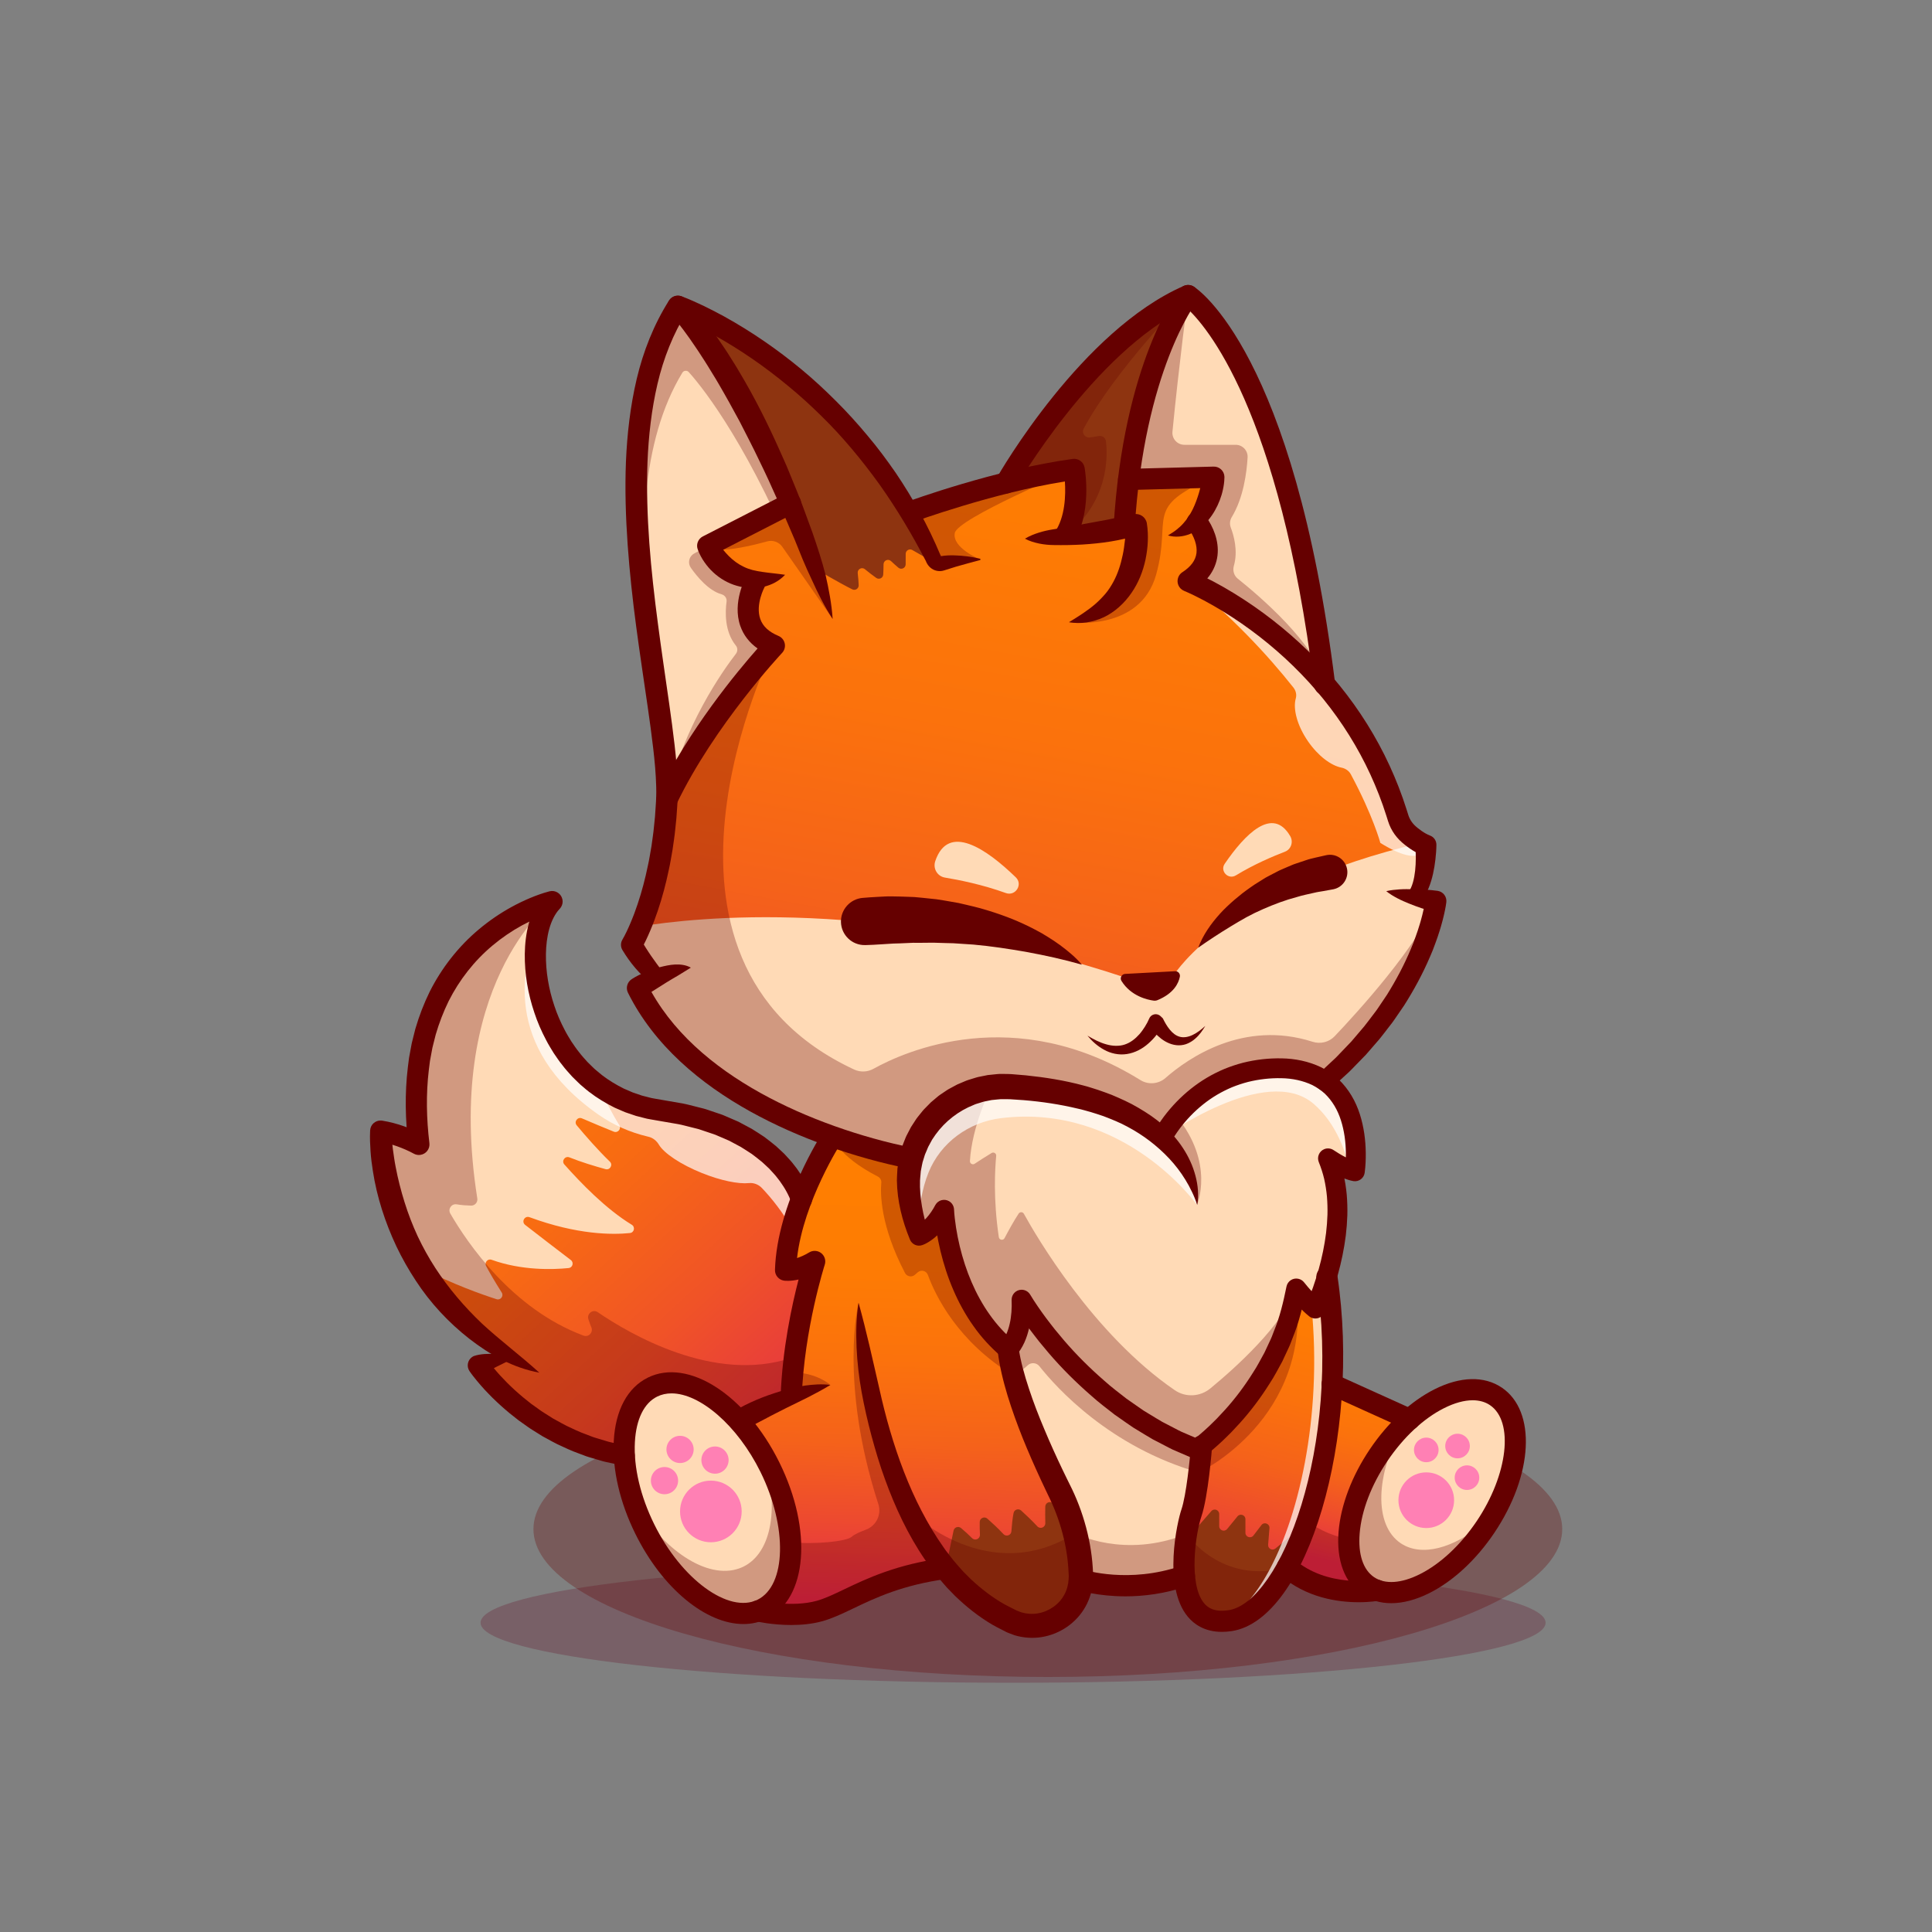 <svg width="400" height="400" viewBox="0 0 400 400" fill="none" xmlns="http://www.w3.org/2000/svg">
<rect x="0" y="0" width="400" height="400" fill="#808080" stroke="none"/>
<path opacity="0.3" d="M209.75 348.4C270.639 348.4 320 342.835 320 335.97C320 329.105 270.639 323.54 209.75 323.54C148.861 323.54 99.5 329.105 99.5 335.97C99.5 342.835 148.861 348.4 209.75 348.4Z" fill="#66142E"/>
<path opacity="0.3" d="M216.943 347.202C275.761 347.202 323.442 333.497 323.442 316.59C323.442 299.683 275.761 285.978 216.943 285.978C158.126 285.978 110.444 299.683 110.444 316.59C110.444 333.497 158.126 347.202 216.943 347.202Z" fill="#650000"/>
<path d="M297.265 186.6C297.265 186.6 295.194 205.649 274.312 223.81C271.828 222.065 268.4 221.001 263.683 221.183C247.518 221.815 240.768 235.227 240.58 235.597C235.144 230.592 225.641 225.932 209.05 224.974C199.428 224.417 190.927 230.848 188.668 239.794C188.418 239.75 181.486 238.543 172.371 235.321C158.733 230.504 140.228 221.195 131.977 204.561C131.977 204.561 133.754 203.454 136.062 202.378C136.062 202.378 133.384 200.038 130.769 195.615C130.769 195.615 131.564 194.32 132.633 191.78C134.591 187.132 137.469 178.292 138.076 165.549C145.927 149.184 159.452 134.62 160.284 133.725L160.315 133.694C160.321 133.694 160.321 133.694 160.321 133.694C160.327 133.688 160.327 133.681 160.327 133.681C151.177 129.859 156.376 120.5 156.376 120.5L156.426 119.962C149.263 119.524 146.523 112.999 146.523 112.999L161.406 105.367L163.671 104.21C151.378 74.444 140.692 63.741 140.361 63.409C140.905 63.603 169.332 73.925 188.237 106.062C188.237 106.062 197.358 102.715 208.281 99.988C212.842 98.849 217.721 97.817 222.376 97.192C222.389 97.186 222.395 97.186 222.395 97.186C222.395 97.186 223.909 105.525 220.443 111.043C224.19 110.705 228.695 110.142 232.742 109.223C232.955 105.688 233.268 102.373 233.662 99.264L251.316 98.795C251.316 98.795 250.772 104.507 247.331 108.098L247.85 108.186C247.85 108.186 253.63 115.387 245.992 120.31C245.998 120.316 245.998 120.316 246.005 120.316C246.468 120.504 261.338 126.584 274.225 141.592L274.231 141.598V141.604C280.343 148.723 285.998 157.851 289.452 169.305C289.865 170.669 290.672 171.882 291.754 172.815C292.436 173.403 293.274 174.035 294.188 174.523C294.52 174.704 294.857 174.867 295.208 175.005C295.208 175.005 295.558 182.625 292.793 185.74V185.746C294.112 186.006 295.626 186.3 297.265 186.6Z" fill="url(#paint0_linear_566_13768)"/>
<path d="M275.789 286.613C275.27 297.254 273.318 307.201 270.49 315.315L270.484 315.321C269.302 318.724 267.957 321.802 266.499 324.48C263.033 330.83 258.929 334.884 254.7 335.534C247.994 336.56 245.691 331.749 245.222 326.282C245.141 325.356 245.116 324.411 245.128 323.473C245.128 323.335 245.128 323.192 245.134 323.054C245.165 321.928 245.247 320.814 245.365 319.757C245.396 319.494 245.428 319.232 245.459 318.975C245.49 318.719 245.528 318.468 245.565 318.224C245.584 318.099 245.603 317.98 245.621 317.855C245.64 317.767 245.652 317.674 245.665 317.586C245.69 317.436 245.715 317.292 245.74 317.148C245.759 317.035 245.784 316.923 245.803 316.81C245.822 316.697 245.847 316.585 245.866 316.478C245.885 316.372 245.91 316.265 245.929 316.159C245.948 316.053 245.973 315.946 245.992 315.846C246.036 315.64 246.08 315.446 246.123 315.258C246.261 314.651 246.398 314.119 246.523 313.707C246.548 313.632 246.573 313.557 246.592 313.482C246.617 313.413 246.642 313.344 246.661 313.282C247.33 311.336 247.856 307.864 248.212 304.874C248.575 301.89 248.762 299.388 248.762 299.388C252.29 296.573 265.246 285.137 268.368 266.801V266.795C268.374 266.789 268.374 266.776 268.374 266.77C268.374 266.77 270.42 269.41 272.328 270.918C272.328 270.918 273.535 268.322 274.711 264.362H274.717C275.845 271.862 276.145 279.394 275.789 286.613Z" fill="url(#paint1_linear_566_13768)"/>
<path d="M223.802 326.182C223.815 326.495 223.808 326.795 223.796 327.102C223.421 334.059 216.032 338.688 209.52 335.723C204.065 333.239 199.542 329.398 195.795 324.8C195.776 324.775 195.757 324.756 195.739 324.731C195.701 324.737 195.658 324.744 195.62 324.75C181.626 326.639 175.457 331.919 169.714 333.533C164.052 335.116 157.19 333.589 156.939 333.533C157.239 333.427 157.527 333.302 157.815 333.164C161.956 331.118 163.94 325.838 163.652 319.288C163.452 314.54 162.044 309.116 159.411 303.773C157.578 300.063 155.351 296.804 152.942 294.139C156.927 291.912 160.699 290.292 163.815 289.153C163.871 287.464 163.984 285.781 164.134 284.136C165.273 271.699 168.676 261.164 168.676 261.164C165.104 263.329 162.639 262.978 162.639 262.978C162.795 257.942 164.209 252.781 165.917 248.302C168.745 240.876 172.373 235.321 172.373 235.321C181.488 238.543 188.419 239.75 188.67 239.794C188.313 241.22 188.113 242.703 188.088 244.236C188.038 247.577 188.67 251.424 190.29 255.841C190.29 255.841 193.105 254.934 195.47 250.461C195.47 250.461 196.089 268.81 208.72 279.363C208.776 279.82 208.845 280.289 208.926 280.771C208.989 281.128 209.051 281.497 209.126 281.866C209.245 282.448 209.376 283.042 209.526 283.649C209.614 284.024 209.707 284.4 209.808 284.781L209.814 284.794C211.985 293.058 216.445 302.786 219.342 308.66C219.88 309.749 220.374 310.856 220.818 311.982C220.924 312.245 221.031 312.508 221.125 312.777C221.238 313.071 221.344 313.365 221.444 313.659C221.519 313.872 221.594 314.084 221.657 314.291C222.007 315.336 222.314 316.393 222.583 317.463C222.646 317.713 222.708 317.963 222.758 318.214C222.827 318.502 222.889 318.796 222.952 319.084C223.015 319.378 223.071 319.666 223.121 319.96C223.177 320.254 223.227 320.548 223.277 320.842C223.315 321.092 223.358 321.336 223.396 321.586C223.527 322.512 223.634 323.45 223.703 324.389C223.752 325.012 223.783 325.613 223.802 326.182Z" fill="url(#paint2_linear_566_13768)"/>
<path d="M291.829 293.87C289.546 295.903 287.362 298.399 285.423 301.277C278.122 312.118 277.159 324.242 283.265 328.353C283.834 328.735 284.441 329.035 285.085 329.254C285.085 329.254 274.269 331.256 266.499 324.481C271.435 315.429 275.051 301.722 275.789 286.614L291.829 293.87Z" fill="url(#paint3_linear_566_13768)"/>
<path d="M168.675 261.164C168.675 261.164 168.406 261.99 167.999 263.454C167.073 266.751 165.422 273.307 164.477 280.927C164.152 283.567 163.914 286.345 163.814 289.153C160.699 290.292 156.926 291.912 152.941 294.139C147.098 287.67 140.16 284.68 135.093 287.182C130.883 289.265 128.906 294.67 129.269 301.358C109.194 297.886 99.065 282.715 99.065 282.715C101.48 281.508 106.097 281.138 106.097 281.138C97.307 275.745 91.346 269.133 87.311 262.595C78.428 248.219 78.822 234.187 78.822 234.187C83.114 234.856 86.729 236.933 86.729 236.933C81.637 194.374 114.28 186.661 114.28 186.661C114.28 186.661 114.274 186.667 114.261 186.686C113.147 187.837 112.297 189.426 111.715 191.334C111.709 191.347 111.709 191.359 111.702 191.372C108.981 200.437 112.471 216.483 123.957 224.822C127.473 227.374 131.733 229.207 136.8 229.896C161.936 233.318 165.915 248.301 165.915 248.301C165.189 250.203 164.52 252.217 163.976 254.307C163.238 257.135 162.725 260.075 162.637 262.978C162.637 262.978 164.551 263.253 167.46 261.827C167.849 261.64 168.256 261.421 168.675 261.164Z" fill="url(#paint4_linear_566_13768)"/>
<path d="M195.641 181.694C198.556 182.175 203.442 183.153 208.245 184.893C210.241 185.616 211.836 183.119 210.311 181.642C204.239 175.761 196.328 170.289 193.632 178.294C193.12 179.813 194.059 181.432 195.641 181.694Z" fill="#FFDAB6"/>
<path d="M266.012 176.347C263.623 177.259 259.648 178.934 255.876 181.239C254.308 182.197 252.524 180.355 253.562 178.839C257.694 172.801 263.458 166.793 267.129 173.115C267.825 174.316 267.308 175.852 266.012 176.347Z" fill="#FFDAB6"/>
<path d="M280.506 242.497C280.187 242.441 279.843 242.347 279.493 242.222C277.366 241.503 274.945 239.82 274.945 239.82C278.417 248.09 276.609 257.987 274.714 264.362C273.575 268.197 272.406 270.756 272.337 270.912L272.331 270.918C270.423 269.41 268.377 266.777 268.377 266.777L268.371 266.796C268.108 268.354 267.77 269.868 267.37 271.325C263.11 287.021 251.993 296.818 248.765 299.389C248.196 299.846 247.87 300.077 247.87 300.077C224.004 290.824 211.504 269.06 211.504 269.06C211.804 276.698 208.72 279.363 208.72 279.363C196.089 268.809 195.47 250.461 195.47 250.461C193.105 254.934 190.29 255.841 190.29 255.841C188.67 251.424 188.038 247.577 188.088 244.236C188.113 242.703 188.313 241.221 188.67 239.794C190.616 232.087 197.197 226.25 205.136 225.143C205.142 225.137 205.142 225.137 205.142 225.137C206.412 224.956 207.719 224.899 209.052 224.974C225.643 225.931 235.145 230.592 240.582 235.597L240.588 235.584C240.694 235.371 241.664 233.495 243.622 231.155C244.022 230.667 244.479 230.16 244.973 229.641C248.633 225.831 254.707 221.533 263.684 221.183C268.401 221.002 271.829 222.065 274.313 223.81C282.476 229.522 280.506 242.497 280.506 242.497Z" fill="#FFDAB6"/>
<path d="M160.33 133.682C160.33 133.682 146.185 148.659 138.078 165.55C138.097 165.162 138.109 164.762 138.109 164.349V164.318C138.34 143.686 122.232 91.518 140.355 63.404C140.355 63.404 140.355 63.404 140.361 63.41C140.361 63.41 140.361 63.416 140.367 63.422C140.774 63.822 151.427 74.564 163.67 104.211L146.523 113C146.523 113 149.263 119.525 156.426 119.963L156.376 120.501C156.376 120.5 151.177 129.859 160.33 133.682Z" fill="#FFDAB6"/>
<path d="M274.225 141.589C261.131 126.343 245.992 120.306 245.992 120.306C253.63 115.383 247.85 108.182 247.85 108.182L247.331 108.094C250.772 104.503 251.316 98.791 251.316 98.791L233.662 99.26C236.946 73.016 245.711 61.549 245.986 61.193C245.992 61.187 245.992 61.187 245.992 61.187C245.992 61.187 265.735 73.637 274.225 141.589Z" fill="#FFDAB6"/>
<path d="M157.815 333.164C157.527 333.302 157.239 333.427 156.939 333.533C156.933 333.533 156.933 333.533 156.933 333.533C149.789 336.092 139.523 328.76 133.498 316.58C130.914 311.35 129.513 306.045 129.269 301.359C128.906 294.671 130.883 289.266 135.093 287.183C140.16 284.681 147.098 287.671 152.941 294.14C155.35 296.805 157.577 300.064 159.41 303.774C165.679 316.473 164.965 329.629 157.815 333.164Z" fill="#FFDAB6"/>
<path d="M307.544 316.173C300.919 326.007 291.366 331.406 285.085 329.254C284.441 329.035 283.834 328.735 283.265 328.353C277.159 324.243 278.123 312.119 285.423 301.277C287.362 298.399 289.546 295.903 291.829 293.87C298.154 288.221 305.21 286.075 309.696 289.097C315.808 293.213 314.838 305.331 307.544 316.173Z" fill="#FFDAB6"/>
<path d="M248.763 299.388C248.763 299.388 248.575 301.89 248.213 304.874C247.856 307.864 247.331 311.336 246.662 313.282C246.643 313.345 246.618 313.413 246.593 313.482C246.574 313.557 246.549 313.632 246.524 313.707C246.399 314.12 246.261 314.652 246.124 315.258C246.08 315.446 246.036 315.64 245.993 315.846C245.974 315.946 245.949 316.052 245.93 316.159C245.911 316.265 245.886 316.372 245.867 316.478C245.848 316.584 245.823 316.697 245.804 316.81C245.785 316.923 245.76 317.035 245.741 317.148C245.716 317.292 245.691 317.436 245.666 317.586C245.653 317.674 245.641 317.767 245.622 317.855C245.603 317.98 245.584 318.099 245.566 318.224C245.528 318.468 245.491 318.718 245.46 318.975C245.429 319.232 245.397 319.494 245.366 319.757C245.247 320.814 245.166 321.928 245.135 323.054C245.129 323.192 245.129 323.336 245.129 323.473C245.117 324.411 245.142 325.356 245.223 326.282C233.712 330.242 224.103 327.202 223.797 327.102C223.81 326.795 223.816 326.495 223.803 326.182C223.784 325.613 223.753 325.012 223.703 324.387C223.634 323.449 223.528 322.51 223.396 321.584C223.358 321.334 223.321 321.084 223.277 320.84C223.233 320.546 223.177 320.252 223.121 319.958C223.071 319.664 223.015 319.37 222.952 319.082C222.896 318.788 222.827 318.5 222.758 318.212C222.708 317.962 222.645 317.712 222.583 317.461C222.314 316.391 222.007 315.334 221.657 314.289C221.594 314.083 221.519 313.87 221.444 313.657C221.344 313.363 221.238 313.069 221.125 312.775C221.025 312.512 220.925 312.243 220.818 311.98C220.374 310.854 219.88 309.747 219.342 308.658C216.446 302.784 211.985 293.056 209.814 284.792L209.808 284.779C209.708 284.397 209.614 284.022 209.526 283.647C209.376 283.04 209.244 282.446 209.126 281.864C209.051 281.495 208.988 281.126 208.926 280.769C208.845 280.287 208.776 279.818 208.72 279.361C208.72 279.361 211.804 276.696 211.504 269.058C211.504 269.058 224.003 290.822 247.87 300.075C247.869 300.076 248.194 299.845 248.763 299.388Z" fill="#FFDAB6"/>
<path d="M243.174 201.68C243.174 201.68 254.35 183.779 294.187 174.52C294.519 174.701 294.856 174.864 295.207 175.002C295.207 175.002 295.557 182.622 292.792 185.737V185.743C294.112 186.006 295.626 186.3 297.265 186.6C297.265 186.6 295.194 205.649 274.312 223.81C271.828 222.065 268.4 221.001 263.683 221.183C247.518 221.815 240.768 235.227 240.58 235.597C235.144 230.592 225.641 225.932 209.05 224.974C199.428 224.417 190.927 230.848 188.668 239.794C188.418 239.75 181.486 238.543 172.371 235.321C158.733 230.504 140.228 221.195 131.977 204.561C131.977 204.561 133.754 203.454 136.062 202.378C136.062 202.378 133.384 200.038 130.769 195.615C130.769 195.615 131.564 194.32 132.633 191.78C143.328 190.07 182.125 185.411 233.635 202.61L238.447 205.266L243.174 201.68Z" fill="#FFDAB6"/>
<path d="M108.731 253.604C111.53 255.777 114.989 258.447 118.189 260.879C118.859 261.388 118.561 262.456 117.724 262.539C114.431 262.867 108.019 263.074 101.782 260.824C100.987 260.537 100.251 261.375 100.646 262.123C101.287 263.334 102.299 265.109 103.875 267.601C104.339 268.335 103.641 269.25 102.814 268.986C99.691 267.987 93.873 265.924 87.311 262.598C78.428 248.222 78.822 234.19 78.822 234.19C83.114 234.859 86.729 236.936 86.729 236.936C81.637 194.377 114.28 186.664 114.28 186.664C107.855 193.245 110.026 214.709 123.958 224.825C125.169 227.504 126.608 230.366 128.223 232.952C128.698 233.713 127.912 234.637 127.081 234.3C125.215 233.543 122.711 232.513 120.494 231.549C119.596 231.158 118.779 232.24 119.407 232.992C121.252 235.199 123.846 238.176 126.261 240.499C126.952 241.164 126.298 242.313 125.372 242.06C123.15 241.451 120.323 240.599 117.894 239.623C116.981 239.256 116.194 240.36 116.848 241.095C120.211 244.87 125.393 250.278 130.8 253.569C131.564 254.034 131.312 255.195 130.422 255.287C126.759 255.665 119.513 255.656 109.629 252.007C108.632 251.636 107.89 252.951 108.731 253.604Z" fill="#FFDAB6"/>
<path d="M245.985 61.194C245.985 61.194 245.979 61.2 245.966 61.219C245.434 61.913 236.895 73.43 233.661 99.261C233.267 102.37 232.954 105.686 232.741 109.22C228.693 110.14 224.189 110.703 220.442 111.04C223.908 105.522 222.394 97.183 222.394 97.183C217.733 97.815 212.847 98.847 208.281 99.986C208.28 99.987 225.271 70.222 245.985 61.194Z" fill="#8E3410"/>
<path d="M187.515 114.68C187.522 115.422 187.516 116.19 187.508 116.844C187.498 117.616 186.599 118.035 186.007 117.541C185.506 117.124 184.967 116.633 184.474 116.168C183.888 115.615 182.931 116.033 182.929 116.839C182.928 117.572 182.897 118.325 182.862 118.956C182.822 119.675 182.007 120.065 181.417 119.652C180.625 119.096 179.792 118.441 179.067 117.845C178.427 117.319 177.483 117.852 177.584 118.674C177.691 119.55 177.75 120.44 177.782 121.154C177.813 121.851 177.09 122.328 176.464 122.02C173.696 120.657 168.875 117.792 168.875 117.792L163.669 104.21C151.377 74.444 140.691 63.741 140.36 63.409C140.904 63.603 169.331 73.925 188.236 106.062C189.096 107.484 191.071 111.309 192.421 113.96C192.835 114.772 191.938 115.623 191.146 115.17L188.886 113.877C188.273 113.526 187.508 113.972 187.515 114.68Z" fill="#8E3410"/>
<path d="M223.801 326.182C223.814 326.495 223.807 326.795 223.795 327.102C223.42 334.059 216.031 338.688 209.519 335.723C204.184 333.293 199.738 329.564 196.037 325.097C195.847 324.868 195.776 324.562 195.842 324.272C196.105 323.117 196.813 319.965 197.424 316.91C197.566 316.199 198.417 315.9 198.971 316.367C199.635 316.926 200.474 317.667 201.258 318.458C201.87 319.075 202.922 318.615 202.885 317.747C202.847 316.87 202.823 315.922 202.839 315.112C202.855 314.3 203.814 313.881 204.422 314.419C205.373 315.259 206.66 316.444 207.752 317.617C208.321 318.228 209.344 317.87 209.4 317.037C209.481 315.838 209.619 314.407 209.848 313.255C209.992 312.53 210.875 312.245 211.422 312.742C212.341 313.577 213.663 314.819 214.772 316.018C215.369 316.663 216.443 316.226 216.421 315.348C216.394 314.254 216.381 313.009 216.414 311.917C216.438 311.113 217.39 310.704 217.995 311.233C219.145 312.239 220.826 314.079 222.489 317.23C222.528 317.304 222.559 317.384 222.579 317.465C223.144 319.735 223.521 322.052 223.7 324.387C223.751 325.012 223.782 325.613 223.801 326.182Z" fill="#8E3410"/>
<path d="M267.809 317.524C268.55 316.914 269.619 317.698 269.26 318.588C268.4 320.717 267.475 322.688 266.499 324.481C263.033 330.831 258.929 334.885 254.7 335.535C247.994 336.561 245.691 331.75 245.222 326.283C245.018 323.926 245.153 321.447 245.424 319.256C245.447 319.071 245.525 318.901 245.647 318.76L250.797 312.856C251.36 312.211 252.422 312.609 252.422 313.465V315.979C252.422 316.85 253.514 317.24 254.066 316.566L256.208 313.947C256.759 313.273 257.852 313.663 257.852 314.534V317.346C257.852 318.232 258.976 318.613 259.515 317.909L261.169 315.747C261.731 315.013 262.903 315.463 262.829 316.385L262.552 319.818C262.486 320.634 263.433 321.128 264.065 320.608L267.809 317.524Z" fill="#8E3410"/>
<path d="M147.177 319.309C150.7 319.309 153.557 316.453 153.557 312.929C153.557 309.406 150.7 306.549 147.177 306.549C143.653 306.549 140.797 309.406 140.797 312.929C140.797 316.453 143.653 319.309 147.177 319.309Z" fill="#FF80B4"/>
<path d="M137.577 309.367C139.133 309.367 140.395 308.105 140.395 306.549C140.395 304.993 139.133 303.731 137.577 303.731C136.02 303.731 134.759 304.993 134.759 306.549C134.759 308.105 136.02 309.367 137.577 309.367Z" fill="#FF80B4"/>
<path d="M148.032 305.114C149.588 305.114 150.85 303.852 150.85 302.296C150.85 300.74 149.588 299.478 148.032 299.478C146.476 299.478 145.214 300.74 145.214 302.296C145.214 303.852 146.476 305.114 148.032 305.114Z" fill="#FF80B4"/>
<path d="M140.797 302.908C142.353 302.908 143.615 301.646 143.615 300.09C143.615 298.534 142.353 297.272 140.797 297.272C139.24 297.272 137.979 298.534 137.979 300.09C137.979 301.646 139.24 302.908 140.797 302.908Z" fill="#FF80B4"/>
<path d="M295.293 316.365C298.476 316.365 301.056 313.785 301.056 310.602C301.056 307.419 298.476 304.839 295.293 304.839C292.11 304.839 289.53 307.419 289.53 310.602C289.53 313.785 292.11 316.365 295.293 316.365Z" fill="#FF80B4"/>
<path d="M295.296 302.735C296.702 302.735 297.842 301.595 297.842 300.189C297.842 298.783 296.702 297.643 295.296 297.643C293.89 297.643 292.75 298.783 292.75 300.189C292.75 301.595 293.89 302.735 295.296 302.735Z" fill="#FF80B4"/>
<path d="M303.723 308.478C305.129 308.478 306.269 307.338 306.269 305.932C306.269 304.526 305.129 303.386 303.723 303.386C302.317 303.386 301.177 304.526 301.177 305.932C301.177 307.338 302.317 308.478 303.723 308.478Z" fill="#FF80B4"/>
<path d="M301.768 301.931C303.174 301.931 304.314 300.791 304.314 299.385C304.314 297.979 303.174 296.839 301.768 296.839C300.362 296.839 299.222 297.979 299.222 299.385C299.222 300.791 300.362 301.931 301.768 301.931Z" fill="#FF80B4"/>
<g opacity="0.3">
<path d="M247.831 249.472C246.661 239.888 240.58 235.596 240.58 235.596C240.649 235.458 241.612 233.55 243.62 231.154C251.553 240.883 247.831 249.472 247.831 249.472Z" fill="#650000"/>
</g>
<g opacity="0.3">
<path d="M202.889 115.815C198.397 115.483 194.175 116.753 194.175 116.753C191.566 111.592 188.238 106.062 188.238 106.062C188.238 106.062 197.359 102.715 208.282 99.988C212.843 98.849 217.722 97.817 222.377 97.192C221.645 97.499 198.273 107.339 197.679 110.354C197.077 113.419 202.889 115.815 202.889 115.815Z" fill="#650000"/>
</g>
<g opacity="0.3">
<path d="M279.256 318.689C276.464 318.13 273.399 317.015 270.632 314.897C269.409 318.468 268.017 321.696 266.499 324.48C274.269 331.255 285.085 329.253 285.085 329.253C284.441 329.034 283.834 328.734 283.265 328.352C280.497 326.49 279.187 322.978 279.256 318.689Z" fill="#650000"/>
</g>
<g opacity="0.3">
<path d="M297.265 186.6C297.265 186.6 295.194 205.649 274.312 223.81C271.828 222.065 268.4 221.001 263.683 221.183C247.518 221.815 240.768 235.227 240.58 235.597C235.144 230.592 225.641 225.932 209.05 224.974C199.428 224.417 190.927 230.848 188.668 239.794C188.418 239.75 181.486 238.543 172.371 235.321C158.733 230.504 140.228 221.195 131.977 204.561C131.977 204.561 133.754 203.454 136.062 202.378C136.062 202.378 133.384 200.038 130.769 195.615C130.769 195.615 131.564 194.32 132.633 191.78C134.591 187.132 137.469 178.292 138.076 165.549C145.927 149.184 159.452 134.62 160.284 133.725L160.315 133.694L160.327 133.681C160.327 133.681 160.327 133.687 160.321 133.694C159.754 134.835 128.134 198.744 176.842 221.434C178.123 222.031 179.613 221.967 180.848 221.28C187.324 217.679 210.029 207.457 236.12 223.624C237.75 224.634 239.857 224.452 241.299 223.187C246.028 219.04 257.461 211.104 271.757 215.686C273.38 216.206 275.155 215.775 276.328 214.54C281.191 209.419 293.431 195.978 297.265 186.6Z" fill="#650000"/>
</g>
<g opacity="0.3">
<path d="M274.225 141.589C261.131 126.343 245.992 120.306 245.992 120.306C253.63 115.383 247.85 108.182 247.85 108.182L247.331 108.094C250.772 104.503 251.316 98.791 251.316 98.791L233.662 99.26C236.946 73.016 245.711 61.549 245.986 61.193C245.986 61.193 244.076 75.635 242.745 89.377C242.604 90.832 243.746 92.091 245.208 92.091H255.831C257.256 92.091 258.383 93.289 258.301 94.712C258.122 97.818 257.448 103.074 255.027 107.054C254.629 107.709 254.545 108.502 254.818 109.218C255.443 110.856 256.348 114.041 255.463 117.125C255.179 118.113 255.467 119.172 256.271 119.813C260.512 123.197 272.799 133.593 274.225 141.589Z" fill="#650000"/>
</g>
<g opacity="0.3">
<path d="M245.967 61.219C245.407 61.779 230.85 76.619 224.369 88.734C223.879 89.649 224.647 90.729 225.672 90.567L227.529 90.274C228.23 90.163 228.886 90.652 228.97 91.357C229.368 94.724 229.509 104.062 220.443 111.042C223.909 105.524 222.395 97.185 222.395 97.185C217.734 97.817 212.848 98.849 208.282 99.988C208.282 99.988 225.273 70.222 245.986 61.195C245.986 61.194 245.979 61.201 245.967 61.219Z" fill="#650000"/>
</g>
<g opacity="0.3">
<path d="M268.369 266.795L267.368 271.324C263.108 287.02 251.991 296.817 248.763 299.388C248.194 299.845 247.868 300.076 247.868 300.076C224.002 290.823 211.502 269.059 211.502 269.059C211.802 276.697 208.718 279.362 208.718 279.362C196.087 268.808 195.468 250.46 195.468 250.46C193.103 254.933 190.288 255.84 190.288 255.84C188.668 251.423 188.036 247.576 188.086 244.235C188.111 242.702 188.311 241.22 188.668 239.793C190.614 232.086 197.195 226.249 205.134 225.142C205.01 225.402 201.21 233.281 200.813 240.379C200.784 240.899 201.359 241.233 201.793 240.945C202.66 240.37 203.976 239.514 205.302 238.716C205.745 238.45 206.304 238.803 206.254 239.317C206.003 241.902 205.615 248.273 206.797 256.142C206.888 256.745 207.699 256.885 207.982 256.344C208.743 254.892 209.882 252.802 210.904 251.261C211.167 250.864 211.753 250.884 211.983 251.301C214.463 255.8 226.332 276.251 243.233 287.83C245.478 289.368 248.477 289.196 250.579 287.467C255.851 283.132 265.483 274.453 268.369 266.795Z" fill="#650000"/>
</g>
<g opacity="0.3">
<path d="M146.522 113C146.522 113 147.184 115.298 158.838 112.089C160.017 111.764 161.277 112.217 161.977 113.22L172.392 128.15C172.392 128.15 167.012 111.236 163.669 104.21L146.522 113Z" fill="#650000"/>
</g>
<g opacity="0.3">
<path d="M251.316 98.792C236.533 105.092 242.719 106.962 239.366 118.967C236.019 130.972 221.325 128.82 221.325 128.82C236.771 125.167 235.332 108.845 235.332 108.845L232.742 109.22C232.955 105.685 233.268 102.37 233.662 99.261L251.316 98.792Z" fill="#650000"/>
</g>
<g opacity="0.3">
<path d="M141.273 77.159C141.559 76.688 142.221 76.632 142.601 77.032C142.601 77.032 141.86 76.242 141.867 76.248C142.218 76.594 150.214 84.664 160.273 105.95L163.67 104.209C151.427 74.563 140.773 63.822 140.366 63.421C140.36 63.415 140.36 63.409 140.36 63.409C140.354 63.403 140.354 63.403 140.354 63.403C129.039 80.955 131.068 107.883 134.132 130.659C132.313 111.593 132.595 91.454 141.273 77.159Z" fill="#650000"/>
</g>
<g opacity="0.3">
<path d="M138.078 165.549C141.363 150.438 149.804 138.675 152.352 135.379C152.743 134.873 152.76 134.159 152.357 133.662C149.973 130.722 150.141 126.641 150.429 124.559C150.526 123.857 150.065 123.229 149.383 123.038C146.748 122.298 144.388 119.484 143.033 117.559C142.344 116.58 142.637 115.222 143.676 114.628L146.523 113C146.523 113 149.263 119.525 156.426 119.963L156.376 120.501C156.376 120.501 151.177 129.86 160.33 133.682C160.33 133.682 146.185 148.658 138.078 165.549Z" fill="#650000"/>
</g>
<g opacity="0.3">
<path d="M195.844 324.274L195.794 324.799C195.775 324.774 195.756 324.755 195.738 324.73C181.662 326.607 175.475 331.912 169.713 333.532C164.051 335.115 157.189 333.588 156.938 333.532C157.238 333.426 157.526 333.301 157.814 333.163C161.955 331.117 163.939 325.837 163.651 319.287C168.768 319.813 175.287 319.131 176.338 318.173C176.887 317.669 178.039 317.155 179.248 316.714C181.398 315.929 182.558 313.598 181.853 311.42C173.64 286.047 177.752 269.709 177.752 269.709C180.298 308.716 195.844 324.274 195.844 324.274Z" fill="#650000"/>
</g>
<g opacity="0.3">
<path d="M248.213 304.874C229.724 299.562 218.674 287.257 215.206 282.868C214.604 282.106 213.478 282.011 212.77 282.676C211.335 284.026 209.814 284.792 209.814 284.792C209.795 284.779 209.783 284.773 209.764 284.761C198.266 277.761 193.686 268.27 192.11 263.966C191.791 263.09 190.69 262.796 190.002 263.428C189.789 263.628 189.564 263.81 189.358 263.979C188.707 264.492 187.75 264.286 187.369 263.554C182.252 253.751 182.258 247.132 182.464 244.874C182.514 244.336 182.226 243.835 181.745 243.592C173.274 239.232 172.374 235.322 172.374 235.322C181.489 238.544 188.42 239.751 188.671 239.795C188.314 241.221 188.114 242.704 188.089 244.237C188.039 247.578 188.671 251.425 190.291 255.842C190.291 255.842 193.106 254.935 195.471 250.462C195.471 250.462 196.09 268.811 208.721 279.364C208.721 279.364 211.805 276.699 211.505 269.061C211.505 269.061 224.004 290.825 247.871 300.078C247.871 300.078 248.196 299.847 248.766 299.39C252.294 296.575 265.25 285.139 268.372 266.803C271.841 293.839 248.213 304.874 248.213 304.874Z" fill="#650000"/>
</g>
<g opacity="0.3">
<path d="M266.499 324.48C263.033 330.83 258.929 334.884 254.7 335.534C247.994 336.56 245.691 331.749 245.222 326.282C233.711 330.242 224.102 327.202 223.796 327.102C223.421 334.059 216.032 338.688 209.52 335.723C204.065 333.239 199.542 329.398 195.795 324.8C195.776 324.775 195.757 324.756 195.739 324.731C195.701 324.737 195.658 324.744 195.62 324.75L195.845 324.275C195.845 324.275 189.889 316.649 188.382 312.889C188.745 313.246 204.61 328.754 222.583 317.462C222.583 317.462 232.743 322.83 245.667 317.587C245.667 317.586 252.823 328.309 266.499 324.48Z" fill="#650000"/>
</g>
<g opacity="0.3">
<path d="M164.477 280.927C164.152 283.567 163.914 286.345 163.814 289.153C160.699 290.292 156.926 291.912 152.941 294.139C147.098 287.67 140.16 284.68 135.093 287.182C130.883 289.265 128.906 294.67 129.269 301.358C109.194 297.886 99.065 282.715 99.065 282.715C101.48 281.508 106.097 281.138 106.097 281.138C97.307 275.745 91.346 269.133 87.311 262.595C78.428 248.219 78.822 234.187 78.822 234.187C83.114 234.856 86.729 236.933 86.729 236.933C81.637 194.374 114.28 186.661 114.28 186.661C114.28 186.661 114.274 186.667 114.267 186.674C113.611 187.126 91.884 204.256 98.82 248.118C98.945 248.91 98.333 249.629 97.532 249.61C96.683 249.589 95.591 249.523 94.551 249.346C93.484 249.164 92.688 250.311 93.23 251.248C96.798 257.413 106.053 271.027 120.809 276.524C121.859 276.915 122.864 275.862 122.438 274.825C122.23 274.319 122.02 273.755 121.824 273.146C121.448 271.977 122.749 270.987 123.764 271.68C130.367 276.189 147.891 286.469 163.813 281.138C164.04 281.064 164.265 280.996 164.477 280.927Z" fill="#650000"/>
</g>
<g opacity="0.3">
<path d="M159.41 303.773C158.979 302.901 158.524 302.055 158.053 301.235C161.377 311.737 159.899 321.399 153.928 324.351C153.64 324.489 153.352 324.614 153.052 324.72C153.046 324.72 153.046 324.72 153.046 324.72C146.413 327.095 137.092 320.943 130.97 310.303C131.627 312.378 132.464 314.484 133.499 316.579C139.523 328.759 149.789 336.091 156.934 333.532C156.934 333.532 156.934 333.532 156.94 333.532C157.24 333.426 157.528 333.301 157.816 333.163C164.965 329.629 165.679 316.473 159.41 303.773Z" fill="#650000"/>
</g>
<g opacity="0.3">
<path d="M291.821 320.41C291.177 320.191 290.57 319.891 290.001 319.509C284.399 315.738 284.752 305.219 290.488 295.136C288.693 296.911 286.979 298.969 285.423 301.277C278.122 312.118 277.159 324.242 283.265 328.353C283.834 328.735 284.441 329.035 285.085 329.254C291.366 331.406 300.919 326.007 307.544 316.173C308.144 315.281 308.697 314.381 309.21 313.477C303.35 319.278 296.628 322.057 291.821 320.41Z" fill="#650000"/>
</g>
<g opacity="0.3">
<path d="M171.921 286.739C168.136 287.327 163.813 289.154 163.813 289.154C163.869 287.465 163.982 285.782 164.132 284.137C169.2 284.205 171.921 286.739 171.921 286.739Z" fill="#650000"/>
</g>
<g opacity="0.7">
<path d="M294.187 174.52C293.274 174.032 292.435 173.4 291.753 172.812C290.671 171.88 289.864 170.666 289.451 169.302C285.998 157.847 280.342 148.72 274.23 141.601V141.595L274.224 141.589C261.337 126.581 246.467 120.5 246.004 120.313C255.112 127.795 262.241 135.349 267.785 142.344C268.289 142.979 268.502 143.822 268.279 144.601C267.658 146.771 268.572 150.249 270.817 153.494C272.893 156.493 275.553 158.495 277.721 158.926C278.544 159.09 279.274 159.566 279.671 160.306C284.291 168.91 285.788 174.52 285.788 174.52C295.041 180.25 295.206 175.002 295.206 175.002C294.857 174.864 294.519 174.702 294.187 174.52Z" fill="white"/>
</g>
<g opacity="0.7">
<path d="M247.831 249.472C247.831 249.472 232.863 228.382 207.25 231.5C200.591 232.311 194.755 236.539 192.241 242.758C190.91 246.05 190.054 250.326 190.289 255.84C188.669 251.423 188.037 247.576 188.087 244.235C188.112 242.702 188.312 241.22 188.669 239.793C190.615 232.086 197.196 226.249 205.135 225.142C205.141 225.136 205.141 225.136 205.141 225.136C206.411 224.955 207.718 224.898 209.051 224.973C225.642 225.93 235.144 230.591 240.581 235.596C240.581 235.596 246.592 240.088 247.831 249.472Z" fill="white"/>
</g>
<g opacity="0.7">
<path d="M280.506 242.497C280.187 242.441 279.843 242.347 279.493 242.222C278.342 237.361 276.14 232.144 271.998 228.559C262.076 219.976 240.581 235.597 240.581 235.597L240.587 235.584C240.693 235.371 241.663 233.495 243.621 231.155C244.021 230.667 244.478 230.16 244.972 229.641C248.632 225.831 254.706 221.533 263.683 221.183C268.4 221.002 271.828 222.065 274.312 223.81C282.476 229.522 280.506 242.497 280.506 242.497Z" fill="white"/>
</g>
<g opacity="0.7">
<path d="M136.801 229.897C131.734 229.209 127.473 227.376 123.958 224.823C112.472 216.484 108.981 200.437 111.703 191.373C108.032 199.514 103.803 216.713 123.93 230.791C126.987 232.929 130.438 234.443 134.067 235.306C134.132 235.321 134.197 235.337 134.262 235.352C135.188 235.569 135.94 236.194 136.428 237.011C137.477 238.766 140.92 241.094 145.342 242.871C149.247 244.44 152.899 245.169 155.058 244.946C156.06 244.842 157.053 245.241 157.747 245.97C159.893 248.226 162.028 250.978 163.977 254.306C164.521 252.217 165.191 250.202 165.916 248.3C165.916 248.302 161.938 233.319 136.801 229.897Z" fill="white"/>
</g>
<g opacity="0.7">
<path d="M274.719 264.361H274.713C273.537 268.321 272.33 270.917 272.33 270.917C272.056 270.7 271.779 270.459 271.506 270.207C272.103 276.041 272.23 281.847 271.953 287.464C271.434 298.105 269.482 308.052 266.654 316.166L266.648 316.172C265.466 319.575 264.121 322.653 262.663 325.331C259.852 330.481 256.622 334.12 253.245 335.658C253.708 335.646 254.187 335.612 254.701 335.534C258.93 334.883 263.034 330.83 266.5 324.48C267.958 321.802 269.303 318.725 270.485 315.321L270.491 315.315C273.319 307.201 275.271 297.254 275.79 286.613C276.145 279.394 275.845 271.862 274.719 264.361Z" fill="white"/>
</g>
<path d="M238.733 234.704C238.931 234.313 239.083 234.047 239.264 233.738C239.439 233.44 239.619 233.151 239.803 232.865C240.172 232.295 240.558 231.743 240.959 231.203C241.765 230.127 242.637 229.105 243.57 228.139C245.437 226.21 247.555 224.507 249.881 223.126C251.046 222.44 252.259 221.834 253.507 221.306C254.763 220.798 256.049 220.366 257.359 220.028C259.993 219.374 262.665 219.065 265.383 219.123C268.098 219.168 270.926 219.718 273.538 220.973C274.828 221.631 276.049 222.455 277.123 223.449C278.179 224.459 279.082 225.61 279.815 226.837C281.295 229.3 282.055 232.016 282.458 234.691C282.654 236.034 282.751 237.378 282.767 238.719C282.777 239.39 282.761 240.06 282.728 240.732C282.692 241.418 282.644 242.044 282.54 242.809C282.389 243.918 281.368 244.694 280.259 244.543L280.169 244.529L280.15 244.525C279.431 244.391 278.836 244.185 278.267 243.965C277.699 243.744 277.183 243.493 276.673 243.235C276.165 242.976 275.68 242.702 275.202 242.417C274.717 242.126 274.274 241.85 273.772 241.508L276.84 239.022C277.389 240.372 277.835 241.755 278.167 243.157C278.48 244.561 278.705 245.976 278.832 247.391C278.946 248.806 278.988 250.219 278.951 251.624C278.906 253.027 278.797 254.422 278.632 255.805C278.281 258.567 277.723 261.283 276.978 263.937C276.607 265.265 276.194 266.579 275.738 267.881C275.506 268.531 275.271 269.179 275.017 269.824C274.758 270.479 274.511 271.091 274.195 271.787C273.728 272.813 272.518 273.267 271.491 272.8C271.337 272.73 271.196 272.643 271.068 272.542L271.056 272.532C270.174 271.826 269.441 271.094 268.739 270.347C268.392 269.972 268.054 269.594 267.725 269.21C267.392 268.82 267.084 268.45 266.747 268.019L270.402 267.107C269.719 270.511 268.915 273.911 267.582 277.119L267.116 278.334C266.963 278.74 266.759 279.123 266.583 279.519L265.485 281.874C264.645 283.385 263.867 284.935 262.909 286.374C261.077 289.302 259.005 292.076 256.696 294.635C256.118 295.275 255.52 295.895 254.932 296.526C254.32 297.134 253.713 297.747 253.084 298.339C252.449 298.926 251.815 299.514 251.148 300.075C250.823 300.361 250.481 300.637 250.14 300.913C249.972 301.052 249.799 301.189 249.618 301.326C249.44 301.463 249.269 301.597 249.056 301.75L249.006 301.786C248.438 302.195 247.721 302.248 247.121 301.991L244.242 300.75L242.803 300.128C242.329 299.91 241.874 299.654 241.408 299.419L238.63 297.975C237.725 297.459 236.844 296.901 235.95 296.366L234.615 295.554C234.18 295.268 233.758 294.964 233.329 294.67C232.476 294.074 231.614 293.49 230.77 292.883C229.136 291.599 227.466 290.357 225.927 288.963C222.794 286.24 219.845 283.311 217.148 280.163L215.158 277.774C214.522 276.954 213.877 276.143 213.257 275.309C212.643 274.47 212.028 273.634 211.445 272.767C210.848 271.899 210.298 271.049 209.719 270.081L213.557 268.976L213.577 270.452C213.556 270.949 213.543 271.444 213.511 271.942C213.421 272.94 213.31 273.943 213.07 274.948C212.842 275.951 212.537 276.956 212.09 277.941C211.858 278.433 211.611 278.92 211.3 279.4C211.151 279.64 210.979 279.879 210.798 280.118C210.697 280.24 210.611 280.355 210.496 280.481C210.371 280.617 210.309 280.697 210.065 280.918C209.312 281.601 208.181 281.603 207.427 280.962L207.402 280.94C205.186 279.06 203.201 276.913 201.547 274.554C200.706 273.384 199.95 272.16 199.256 270.907C198.555 269.658 197.937 268.369 197.373 267.061C196.238 264.447 195.375 261.738 194.707 258.99C194.376 257.615 194.101 256.228 193.88 254.829C193.769 254.13 193.673 253.427 193.594 252.719C193.515 251.997 193.448 251.328 193.411 250.526L197.285 251.417L196.764 252.341C196.571 252.642 196.39 252.947 196.185 253.243C195.775 253.834 195.337 254.414 194.837 254.959C194.338 255.505 193.796 256.026 193.184 256.499C192.875 256.734 192.558 256.962 192.206 257.171C192.035 257.277 191.849 257.378 191.658 257.477C191.555 257.526 191.465 257.574 191.352 257.623C191.234 257.674 191.158 257.71 190.947 257.784L190.917 257.794C189.902 258.138 188.803 257.629 188.401 256.652L188.358 256.546C186.814 252.778 185.749 248.683 185.691 244.392C185.693 243.854 185.736 243.301 185.761 242.755L185.807 241.933C185.838 241.661 185.888 241.39 185.929 241.118C186.02 240.576 186.09 240.029 186.205 239.492L186.634 237.896C186.757 237.356 186.994 236.856 187.18 236.337C187.383 235.824 187.572 235.304 187.842 234.823C188.095 234.333 188.344 233.841 188.607 233.356L189.507 231.969C189.791 231.495 190.162 231.084 190.499 230.649C190.845 230.22 191.178 229.78 191.577 229.399C191.962 229.006 192.343 228.607 192.737 228.222L194 227.156C194.409 226.784 194.888 226.506 195.338 226.188C195.795 225.88 196.244 225.56 196.738 225.312C197.223 225.049 197.705 224.781 198.194 224.529L199.717 223.884C200.218 223.65 200.755 223.515 201.28 223.345C201.809 223.188 202.329 222.999 202.875 222.909L204.498 222.583C205.045 222.513 205.595 222.467 206.144 222.412C206.419 222.39 206.693 222.35 206.968 222.345L207.795 222.348C208.336 222.361 208.92 222.35 209.425 222.389L212.419 222.641C216.408 223.052 220.402 223.683 224.326 224.744C225.311 224.981 226.276 225.331 227.25 225.624C228.22 225.935 229.174 226.318 230.134 226.667C232.025 227.467 233.911 228.294 235.695 229.361C237.478 230.413 239.233 231.554 240.794 232.961C242.359 234.354 243.775 235.935 244.921 237.698C246.073 239.453 246.966 241.376 247.494 243.384C247.764 244.384 247.947 245.403 248.019 246.426C248.081 247.448 248.076 248.477 247.865 249.468C247.564 248.51 247.196 247.611 246.776 246.746C246.37 245.878 245.91 245.05 245.421 244.255C244.449 242.661 243.327 241.207 242.09 239.881C239.611 237.243 236.727 235.032 233.495 233.312C231.897 232.427 230.173 231.747 228.452 231.085C227.568 230.801 226.699 230.483 225.803 230.231C224.9 229.996 224.019 229.705 223.099 229.52C219.465 228.65 215.727 228.088 211.952 227.775L209.113 227.585C208.645 227.557 208.252 227.585 207.819 227.578L207.183 227.573C206.971 227.576 206.762 227.612 206.551 227.628C206.13 227.673 205.708 227.704 205.288 227.754L204.044 228.007C203.624 228.068 203.227 228.223 202.821 228.342C202.419 228.474 202.003 228.566 201.621 228.753C198.471 229.994 195.676 232.153 193.696 234.906L192.982 235.958L192.378 237.076C192.156 237.44 192.013 237.839 191.85 238.23C191.696 238.624 191.486 238.999 191.386 239.413L191.01 240.629C190.908 241.041 190.845 241.462 190.757 241.878C190.718 242.087 190.668 242.295 190.636 242.505L190.583 243.142C190.552 243.569 190.497 243.988 190.479 244.424C190.367 247.952 191.087 251.582 192.218 255.124L189.658 253.876L189.647 253.88C189.585 253.901 189.655 253.876 189.681 253.862C189.713 253.849 189.763 253.822 189.804 253.803C189.893 253.755 189.987 253.707 190.085 253.645C190.279 253.531 190.476 253.389 190.671 253.241C191.062 252.939 191.437 252.58 191.792 252.192C192.149 251.804 192.476 251.37 192.788 250.922C192.945 250.698 193.085 250.456 193.236 250.225L193.648 249.494L193.663 249.467C194.222 248.474 195.481 248.123 196.473 248.683C197.114 249.044 197.488 249.701 197.521 250.385C197.547 250.942 197.609 251.627 197.68 252.257C197.752 252.9 197.84 253.545 197.942 254.189C198.146 255.477 198.4 256.759 198.706 258.028C199.322 260.564 200.118 263.057 201.15 265.434C201.663 266.623 202.222 267.791 202.853 268.913C203.476 270.04 204.152 271.134 204.899 272.172C206.368 274.269 208.11 276.143 210.038 277.783L207.375 277.805C207.3 277.872 207.392 277.785 207.418 277.75C207.458 277.708 207.507 277.64 207.553 277.587C207.646 277.461 207.743 277.332 207.833 277.183C208.02 276.898 208.184 276.57 208.343 276.238C208.652 275.562 208.881 274.812 209.056 274.039C209.243 273.269 209.331 272.453 209.407 271.637C209.433 271.225 209.443 270.809 209.462 270.394L209.445 269.135V269.122C209.43 267.981 210.342 267.043 211.484 267.028C212.244 267.018 212.916 267.423 213.283 268.03C213.745 268.798 214.291 269.652 214.843 270.45C215.389 271.264 215.974 272.058 216.555 272.853C217.142 273.644 217.758 274.417 218.363 275.197L220.26 277.474C222.832 280.476 225.645 283.269 228.622 285.855C230.085 287.183 231.67 288.355 233.217 289.575C234.016 290.149 234.832 290.7 235.637 291.264C236.042 291.542 236.442 291.831 236.852 292.101L238.112 292.865C238.955 293.369 239.785 293.897 240.637 294.383L243.249 295.739C243.686 295.96 244.114 296.203 244.559 296.407L245.908 296.988L248.605 298.153L246.671 298.394L247.105 298.064C247.257 297.95 247.41 297.828 247.563 297.701C247.869 297.452 248.177 297.206 248.477 296.941C249.087 296.429 249.674 295.882 250.263 295.339C250.847 294.789 251.413 294.216 251.983 293.651C252.531 293.062 253.09 292.483 253.629 291.886C255.787 289.495 257.719 286.904 259.421 284.183C260.315 282.845 261.029 281.407 261.812 280.008L262.826 277.831C262.989 277.466 263.18 277.112 263.319 276.737L263.747 275.617C264.982 272.659 265.707 269.536 266.343 266.413L266.354 266.36C266.581 265.244 267.67 264.524 268.786 264.751C269.285 264.853 269.707 265.129 269.999 265.501C270.252 265.825 270.556 266.192 270.846 266.531C271.14 266.875 271.44 267.211 271.744 267.539C272.351 268.19 272.984 268.809 273.6 269.3L270.462 270.046C270.698 269.528 270.953 268.905 271.183 268.32C271.418 267.725 271.637 267.119 271.854 266.514C272.279 265.299 272.666 264.068 273.012 262.828C273.709 260.348 274.224 257.826 274.546 255.298C274.697 254.033 274.795 252.768 274.836 251.506C274.869 250.245 274.83 248.99 274.731 247.747C274.62 246.506 274.423 245.284 274.158 244.085C273.874 242.892 273.498 241.733 273.045 240.611L273.04 240.599C272.614 239.544 273.124 238.343 274.179 237.916C274.838 237.65 275.564 237.756 276.113 238.125C276.467 238.366 276.901 238.64 277.304 238.88C277.716 239.125 278.132 239.36 278.547 239.571C278.961 239.78 279.377 239.982 279.775 240.135C280.17 240.29 280.56 240.414 280.861 240.47L278.471 242.187C278.536 241.708 278.591 241.08 278.618 240.513C278.647 239.931 278.661 239.345 278.652 238.76C278.638 237.59 278.553 236.423 278.386 235.281C278.045 233.004 277.401 230.789 276.279 228.937C275.724 228.01 275.062 227.172 274.304 226.442C273.529 225.73 272.653 225.141 271.709 224.654C269.785 223.738 267.578 223.264 265.276 223.23C262.972 223.179 260.61 223.451 258.371 224.009C257.249 224.299 256.151 224.669 255.078 225.101C254.012 225.553 252.975 226.07 251.976 226.658C249.982 227.842 248.15 229.312 246.524 230.992C245.712 231.832 244.951 232.725 244.251 233.659C243.904 234.127 243.57 234.605 243.256 235.089C243.1 235.331 242.948 235.575 242.805 235.819C242.667 236.051 242.512 236.333 242.426 236.501L242.395 236.561C241.879 237.573 240.641 237.975 239.63 237.459C238.622 236.948 238.217 235.716 238.733 234.704Z" fill="#650000"/>
<path d="M188.308 241.954C186.787 241.68 185.392 241.368 183.954 241.028C182.528 240.689 181.112 240.32 179.703 239.928C176.885 239.144 174.098 238.26 171.341 237.279C165.831 235.315 160.445 232.957 155.297 230.098C150.156 227.237 145.245 223.862 140.874 219.8C136.511 215.747 132.705 210.963 130.014 205.535L130.011 205.53C129.508 204.514 129.876 203.29 130.818 202.703C131.749 202.106 132.659 201.672 133.63 201.26C134.597 200.864 135.587 200.512 136.612 200.244C137.638 199.982 138.682 199.747 139.771 199.689C140.85 199.646 142.02 199.763 143.033 200.34L140.416 201.955C139.59 202.443 138.763 202.907 137.955 203.419L135.533 204.95C134.736 205.454 133.9 205.983 133.13 206.422L133.935 203.589C136.354 208.471 139.808 212.835 143.855 216.595C147.906 220.362 152.531 223.55 157.424 226.272C162.323 228.994 167.497 231.262 172.809 233.155C175.466 234.1 178.158 234.954 180.875 235.71C182.234 236.088 183.598 236.443 184.967 236.768C186.324 237.09 187.734 237.402 189.041 237.637L189.082 237.644C190.272 237.858 191.063 238.996 190.849 240.187C190.637 241.377 189.498 242.168 188.308 241.954Z" fill="#650000"/>
<path d="M134.961 203.638C134.579 203.363 134.298 203.145 133.991 202.886C133.692 202.636 133.408 202.374 133.128 202.111C132.575 201.577 132.046 201.022 131.551 200.441C131.052 199.862 130.585 199.258 130.14 198.639C129.692 198.021 129.289 197.374 128.885 196.727C128.463 196.051 128.473 195.227 128.841 194.579L128.905 194.468C129.019 194.269 129.193 193.953 129.336 193.675C129.486 193.391 129.628 193.087 129.775 192.794C130.057 192.192 130.335 191.584 130.591 190.961C130.862 190.348 131.09 189.707 131.341 189.08L132.02 187.161C132.885 184.583 133.58 181.933 134.132 179.251C134.437 177.917 134.634 176.556 134.877 175.207C135.051 173.845 135.287 172.492 135.402 171.121L135.611 169.07L135.749 167.01L135.816 165.98C135.843 165.633 135.859 165.295 135.858 164.969C135.864 164.306 135.898 163.655 135.863 162.974C135.798 160.282 135.546 157.526 135.22 154.764C134.892 152 134.518 149.228 134.114 146.448C133.313 140.89 132.459 135.305 131.713 129.694C130.969 124.082 130.351 118.434 129.948 112.753C129.551 107.072 129.369 101.354 129.593 95.616C129.838 89.881 130.487 84.12 131.825 78.452C133.163 72.793 135.339 67.238 138.512 62.212L138.518 62.203C139.071 61.327 140.153 60.987 141.087 61.334C141.945 61.652 142.664 61.958 143.428 62.291C144.18 62.619 144.919 62.963 145.655 63.313C147.122 64.018 148.559 64.771 149.982 65.547C152.815 67.119 155.565 68.825 158.229 70.654C160.893 72.484 163.471 74.435 165.957 76.496C168.443 78.559 170.811 80.759 173.093 83.041C175.384 85.316 177.549 87.715 179.614 90.194C181.699 92.658 183.624 95.253 185.456 97.907C189.068 103.25 192.192 108.921 194.671 114.849C194.758 114.929 194.771 115.043 194.824 115.138C194.837 115.166 194.812 115.136 194.807 115.138C194.786 115.127 194.762 115.122 194.74 115.121C194.718 115.12 194.691 115.132 194.672 115.145C194.674 115.155 194.545 115.203 194.88 115.138C195.801 114.983 196.709 114.959 197.608 114.983C199.403 115.029 201.16 115.258 202.887 115.671C202.968 115.69 203.018 115.772 202.999 115.853C202.986 115.908 202.943 115.949 202.892 115.963C201.19 116.435 199.517 116.848 197.91 117.329L195.574 118.065C195.495 118.101 194.945 118.266 194.515 118.241C194.068 118.233 193.618 118.128 193.22 117.919C192.819 117.715 192.467 117.419 192.192 117.063C192.057 116.894 191.93 116.674 191.849 116.509C191.809 116.411 191.729 116.332 191.723 116.219C188.854 110.677 185.659 105.334 182.069 100.271C178.436 95.244 174.477 90.445 170.041 86.111C167.834 83.937 165.545 81.843 163.145 79.883C160.759 77.908 158.291 76.032 155.74 74.278C153.19 72.523 150.559 70.889 147.86 69.387C146.506 68.647 145.14 67.93 143.756 67.263C143.064 66.932 142.369 66.609 141.671 66.304C140.986 66.005 140.245 65.699 139.619 65.467L142.194 64.589C139.364 69.107 137.365 74.181 136.126 79.481C134.887 84.787 134.275 90.273 134.052 95.791C133.667 106.851 134.745 117.998 136.212 129.102C136.937 134.662 137.773 140.219 138.566 145.814C138.965 148.61 139.339 151.422 139.668 154.254C139.994 157.087 140.255 159.949 140.32 162.889C140.354 163.616 140.319 164.373 140.308 165.119C140.306 165.498 140.288 165.863 140.259 166.218L140.187 167.296L140.037 169.452L139.813 171.604C139.688 173.041 139.438 174.466 139.25 175.897C138.992 177.319 138.779 178.749 138.454 180.161C137.864 182.994 137.121 185.803 136.187 188.565L135.451 190.627C135.178 191.308 134.931 191.994 134.632 192.669C134.35 193.347 134.041 194.021 133.724 194.693C133.555 195.029 133.397 195.363 133.218 195.701C133.035 196.047 132.877 196.352 132.63 196.759L132.65 194.5C132.987 195.083 133.34 195.657 133.702 196.225C134.053 196.802 134.442 197.35 134.813 197.915C135.198 198.467 135.584 199.021 135.986 199.559C136.181 199.834 136.387 200.097 136.587 200.363L137.161 201.113L137.269 201.255C137.832 201.991 137.693 203.044 136.957 203.607C136.359 204.067 135.546 204.057 134.961 203.638Z" fill="#650000"/>
<path d="M141.883 61.834C142.558 62.476 143.052 63.025 143.599 63.627C144.118 64.222 144.638 64.815 145.13 65.425L146.581 67.263L147.963 69.139C148.431 69.762 148.846 70.411 149.287 71.048C149.718 71.69 150.168 72.322 150.582 72.972L151.815 74.93C152.222 75.585 152.639 76.235 153.017 76.905C156.187 82.189 158.945 87.681 161.432 93.274C162.042 94.677 162.705 96.059 163.272 97.478L165.009 101.721C165.598 103.131 166.112 104.569 166.645 105.999L168.22 110.297C169.218 113.178 170.169 116.077 170.924 119.037C171.601 122.022 172.189 125.034 172.392 128.15C170.667 125.524 169.326 122.792 168.075 120.035C167.42 118.667 166.812 117.286 166.221 115.899L164.524 111.713C162.153 106.181 159.8 100.648 157.154 95.268C155.871 92.557 154.477 89.91 153.124 87.242L150.974 83.312C150.263 82 149.496 80.724 148.761 79.427C148.024 78.132 147.202 76.895 146.447 75.614C146.062 74.978 145.646 74.367 145.247 73.742C144.839 73.125 144.453 72.488 144.023 71.89L142.771 70.064L141.476 68.283L140.147 66.552C139.706 66.006 139.212 65.407 138.823 64.97L138.74 64.877C137.936 63.975 138.016 62.592 138.918 61.788C139.774 61.025 141.066 61.063 141.883 61.834Z" fill="#650000"/>
<path d="M164.675 106.16L147.519 114.951L148.539 112.154C148.547 112.148 148.601 112.236 148.634 112.288L148.759 112.48L149.027 112.878C149.212 113.144 149.407 113.408 149.605 113.669C150.007 114.186 150.438 114.676 150.892 115.131C151.803 116.04 152.822 116.796 153.979 117.345C155.13 117.915 156.428 118.222 157.836 118.408C159.251 118.625 160.778 118.741 162.54 119.002C161.324 120.306 159.742 121.122 158.004 121.516C157.135 121.715 156.224 121.772 155.306 121.727C154.386 121.701 153.456 121.537 152.551 121.278C150.732 120.765 149.038 119.776 147.672 118.501C146.981 117.869 146.378 117.158 145.851 116.4C145.581 116.025 145.342 115.629 145.121 115.219C145.008 115.015 144.901 114.807 144.804 114.588L144.658 114.254C144.605 114.129 144.573 114.04 144.502 113.853C144.051 112.797 144.5 111.582 145.505 111.064L145.522 111.055L162.678 102.264C163.754 101.712 165.074 102.138 165.625 103.214C166.176 104.289 165.751 105.608 164.675 106.16Z" fill="#650000"/>
<path d="M138.074 167.742C137.756 167.742 137.433 167.672 137.128 167.526C136.038 167.003 135.579 165.694 136.102 164.604C142.584 151.103 152.674 138.988 156.849 134.26C155.122 133.034 153.92 131.467 153.265 129.578C151.578 124.721 154.342 119.65 154.46 119.436C155.046 118.379 156.38 117.998 157.437 118.584C158.492 119.169 158.874 120.498 158.293 121.554C158.273 121.59 156.355 125.167 157.408 128.159C157.943 129.68 159.174 130.824 161.173 131.659C161.836 131.936 162.321 132.521 162.471 133.224C162.62 133.927 162.415 134.659 161.922 135.182C161.783 135.329 147.913 150.125 140.05 166.498C139.672 167.284 138.889 167.742 138.074 167.742Z" fill="#650000"/>
<path d="M221.903 112.792L218.328 110.263C220.577 107.084 220.655 102.38 220.472 99.681C205.612 102.055 189.165 108.054 188.992 108.117L187.483 104.006C188.241 103.728 206.229 97.165 222.101 95.013C223.253 94.859 224.34 95.639 224.549 96.791C224.621 97.19 226.272 106.616 221.903 112.792Z" fill="#650000"/>
<path d="M212.207 111.528C213.163 110.953 214.109 110.587 215.059 110.283C216.007 109.982 216.956 109.772 217.907 109.618L223.584 108.644L229.186 107.613L234.663 106.474L234.737 106.46C235.989 106.223 237.195 107.045 237.433 108.297C237.435 108.309 237.439 108.332 237.441 108.344C237.508 108.742 237.537 109.015 237.571 109.342C237.606 109.656 237.621 109.967 237.636 110.277C237.669 110.898 237.664 111.516 237.637 112.134C237.592 113.37 237.418 114.602 237.171 115.826C236.654 118.265 235.71 120.681 234.233 122.797C232.773 124.909 230.795 126.723 228.506 127.803C226.212 128.866 223.7 129.238 221.322 128.822C223.386 127.557 225.22 126.399 226.768 125.053C227.542 124.382 228.231 123.663 228.875 122.92C229.505 122.164 230.04 121.337 230.505 120.475C231.444 118.752 232.049 116.834 232.457 114.847C232.67 113.854 232.797 112.835 232.911 111.813C232.951 111.301 232.999 110.787 233.028 110.275L233.087 108.816L235.865 110.685C233.928 111.341 231.957 111.782 229.983 112.104C228.012 112.427 226.034 112.62 224.059 112.743C222.083 112.85 220.109 112.883 218.139 112.847C217.154 112.833 216.165 112.745 215.174 112.542C214.186 112.339 213.192 112.054 212.207 111.528Z" fill="#650000"/>
<path d="M274.239 143.913C273.151 143.913 272.207 143.102 272.069 141.994C264.895 84.4 249.486 67.194 245.67 63.743C226.402 72.983 210.348 100.787 210.185 101.073C209.585 102.123 208.248 102.488 207.198 101.888C206.148 101.288 205.783 99.951 206.383 98.901C207.091 97.66 223.98 68.394 245.115 59.182C245.78 58.893 246.544 58.95 247.158 59.337C248.001 59.868 267.906 73.142 276.415 141.452C276.564 142.652 275.713 143.746 274.513 143.896C274.42 143.908 274.329 143.913 274.239 143.913Z" fill="#650000"/>
<path d="M232.744 111.411C232.7 111.411 232.655 111.41 232.611 111.407C231.403 111.334 230.484 110.297 230.557 109.09C232.61 74.987 243.794 60.438 244.269 59.835C245.018 58.885 246.395 58.722 247.344 59.471C248.292 60.219 248.456 61.592 247.712 62.542C247.586 62.704 236.887 76.812 234.928 109.354C234.858 110.515 233.894 111.411 232.744 111.411Z" fill="#650000"/>
<path d="M233.599 97.073L251.259 96.604H251.269C252.473 96.572 253.475 97.522 253.507 98.726C253.509 98.815 253.505 98.915 253.497 99.001C253.492 99.269 253.478 99.432 253.464 99.641C253.45 99.838 253.422 100.03 253.399 100.222C253.352 100.606 253.275 100.982 253.197 101.357C253.038 102.107 252.816 102.843 252.54 103.564C251.989 105.005 251.222 106.397 250.204 107.633C249.689 108.246 249.118 108.823 248.481 109.324C247.844 109.825 247.129 110.236 246.388 110.546C244.894 111.157 243.256 111.285 241.816 110.857C242.46 110.445 243.056 110.104 243.577 109.679C244.098 109.264 244.567 108.846 244.971 108.383C245.791 107.483 246.413 106.495 246.942 105.441C247.461 104.379 247.868 103.246 248.221 102.078C248.395 101.493 248.553 100.899 248.709 100.304L248.931 99.411L249.036 98.971C249.072 98.838 249.108 98.66 249.138 98.584L251.376 100.981L233.716 101.45C232.507 101.482 231.501 100.528 231.469 99.319C231.436 98.111 232.39 97.105 233.599 97.073Z" fill="#650000"/>
<path d="M249.554 106.813C249.722 107.027 249.799 107.14 249.91 107.3C250.012 107.448 250.108 107.596 250.201 107.744C250.388 108.04 250.558 108.342 250.722 108.649C251.045 109.264 251.326 109.908 251.554 110.585C252.007 111.933 252.255 113.445 252.071 115.002C251.894 116.555 251.252 118.078 250.34 119.276C249.427 120.479 248.319 121.411 247.177 122.149L246.801 118.275C247.648 118.624 248.352 118.956 249.104 119.318C249.842 119.676 250.569 120.048 251.288 120.43C252.727 121.194 254.134 122.005 255.517 122.853C258.282 124.551 260.948 126.4 263.504 128.392C268.615 132.375 273.301 136.92 277.387 141.971C281.473 147.019 284.958 152.57 287.681 158.478C289.041 161.432 290.228 164.467 291.205 167.566L291.565 168.71C291.647 168.973 291.751 169.231 291.875 169.479C292.122 169.977 292.455 170.437 292.85 170.838C292.948 170.939 293.052 171.034 293.158 171.128L293.552 171.456C293.82 171.672 294.093 171.876 294.367 172.065C294.915 172.441 295.475 172.755 296.005 172.964L296.156 173.027C296.932 173.352 297.397 174.108 297.392 174.9C297.388 175.467 297.36 175.933 297.326 176.442C297.291 176.94 297.245 177.436 297.188 177.932C297.074 178.923 296.916 179.914 296.694 180.907C296.469 181.9 296.185 182.896 295.772 183.889C295.359 184.876 294.817 185.882 293.969 186.781C293.374 187.412 292.379 187.441 291.749 186.845C291.165 186.294 291.097 185.401 291.562 184.771L291.618 184.695C291.999 184.178 292.308 183.483 292.526 182.716C292.748 181.95 292.892 181.119 292.987 180.271C293.08 179.421 293.123 178.551 293.126 177.676C293.128 177.239 293.12 176.801 293.102 176.364C293.084 175.939 293.057 175.469 293.018 175.103L294.404 177.04H294.403C293.463 176.667 292.643 176.191 291.888 175.675C291.512 175.416 291.152 175.145 290.805 174.866C290.629 174.724 290.466 174.589 290.289 174.435C290.098 174.268 289.911 174.095 289.734 173.914C289.021 173.19 288.415 172.355 287.958 171.437C287.729 170.979 287.536 170.501 287.383 170.01L287.031 168.893C286.109 165.964 284.988 163.101 283.705 160.314C281.136 154.741 277.849 149.502 273.983 144.726C270.118 139.947 265.671 135.632 260.813 131.847C258.384 129.954 255.848 128.195 253.227 126.586C251.916 125.782 250.583 125.015 249.231 124.297C248.555 123.938 247.875 123.59 247.191 123.258C246.52 122.934 245.792 122.596 245.178 122.343L245.154 122.333C244.036 121.873 243.502 120.594 243.962 119.476C244.139 119.045 244.437 118.702 244.801 118.468C245.627 117.936 246.324 117.318 246.831 116.652C247.334 115.982 247.623 115.268 247.72 114.49C247.814 113.712 247.694 112.851 247.402 111.982C247.256 111.548 247.068 111.113 246.846 110.69C246.733 110.48 246.616 110.271 246.49 110.071L246.299 109.78L246.138 109.556L246.054 109.439C245.35 108.457 245.575 107.091 246.557 106.387C247.513 105.702 248.834 105.9 249.554 106.813Z" fill="#650000"/>
<path d="M287.009 184.504C287.955 184.283 288.863 184.193 289.765 184.134C290.667 184.072 291.549 184.091 292.433 184.098C293.315 184.11 294.192 184.143 295.065 184.19C295.936 184.25 296.804 184.313 297.66 184.444C298.795 184.619 299.581 185.661 299.447 186.793L299.442 186.834C299.403 187.158 299.36 187.382 299.319 187.644C299.28 187.904 299.225 188.137 299.178 188.385C299.087 188.879 298.97 189.353 298.857 189.83C298.751 190.311 298.617 190.778 298.487 191.247C298.355 191.715 298.234 192.188 298.078 192.645C297.785 193.568 297.491 194.49 297.141 195.388L296.634 196.742L296.073 198.071C294.565 201.61 292.73 204.985 290.677 208.212L289.056 210.576C288.78 210.966 288.525 211.371 288.233 211.748L287.359 212.881C286.771 213.632 286.205 214.401 285.598 215.135L283.726 217.295L282.789 218.373L281.794 219.396L279.803 221.44C279.479 221.789 279.124 222.105 278.773 222.425L277.721 223.386L275.617 225.307C274.806 226.048 273.548 225.99 272.807 225.179C272.071 224.373 272.123 223.125 272.92 222.383L273.006 222.303L274.996 220.45L275.992 219.524C276.324 219.216 276.661 218.912 276.965 218.577L278.841 216.614L279.78 215.634L280.659 214.602L282.417 212.538C282.986 211.837 283.513 211.104 284.064 210.39L284.882 209.312C285.156 208.954 285.392 208.569 285.648 208.199L287.157 205.957C289.061 202.901 290.753 199.719 292.126 196.414L292.637 195.174L293.094 193.916C293.411 193.081 293.672 192.232 293.934 191.383C294.075 190.96 294.179 190.532 294.295 190.106C294.41 189.68 294.528 189.253 294.618 188.827C294.715 188.401 294.817 187.973 294.89 187.553C294.927 187.344 294.977 187.125 295.004 186.926C295.034 186.73 295.073 186.497 295.087 186.359L296.869 188.749C295.151 188.365 293.474 187.772 291.819 187.108C290.993 186.767 290.168 186.429 289.363 186.002C288.559 185.581 287.763 185.118 287.009 184.504Z" fill="#650000"/>
<path d="M224.003 199.728C220.132 198.616 216.385 197.809 212.65 197.118C208.916 196.456 205.227 195.896 201.527 195.565L198.75 195.381C198.288 195.351 197.829 195.311 197.368 195.29L195.98 195.256L193.216 195.173C192.292 195.192 191.371 195.196 190.451 195.2L189.073 195.194C188.613 195.205 188.153 195.234 187.693 195.253C186.773 195.299 185.855 195.337 184.938 195.354C183.102 195.445 181.269 195.62 179.428 195.662L179.114 195.669C176.412 195.73 174.172 193.59 174.111 190.888C174.052 188.298 176.033 186.131 178.576 185.902C179.594 185.813 180.615 185.744 181.636 185.691C182.658 185.643 183.676 185.557 184.702 185.589C185.727 185.598 186.751 185.628 187.774 185.667C188.286 185.687 188.797 185.697 189.308 185.725L190.84 185.866C191.861 185.968 192.88 186.07 193.896 186.186C194.911 186.331 195.922 186.515 196.93 186.688L198.44 186.954C198.941 187.059 199.44 187.185 199.938 187.299C200.935 187.534 201.929 187.767 202.916 188.031C206.852 189.142 210.7 190.55 214.296 192.465L215.637 193.187L216.943 193.979C217.812 194.499 218.65 195.084 219.474 195.674C221.102 196.885 222.682 198.179 224.003 199.728Z" fill="#650000"/>
<path d="M248.083 196.201C249.063 193.576 250.701 191.264 252.562 189.199C253.495 188.159 254.524 187.216 255.581 186.294L257.211 184.959C257.765 184.526 258.34 184.119 258.917 183.71C259.486 183.288 260.088 182.919 260.69 182.545L261.594 181.982C261.894 181.79 262.198 181.606 262.517 181.449L264.411 180.46C265.041 180.122 265.706 179.864 266.361 179.577C267.023 179.31 267.67 178.989 268.352 178.776C269.027 178.538 269.71 178.322 270.392 178.095C271.068 177.846 271.771 177.707 272.468 177.535C273.165 177.363 273.868 177.216 274.569 177.06C276.512 176.626 278.438 177.85 278.872 179.793C279.306 181.736 278.082 183.662 276.139 184.096C276.101 184.105 276.062 184.113 276.024 184.12L275.76 184.169C275.158 184.28 274.557 184.401 273.951 184.497C273.347 184.606 272.733 184.676 272.139 184.83C270.945 185.114 269.725 185.33 268.548 185.706C266.152 186.333 263.813 187.214 261.505 188.224C260.939 188.498 260.35 188.738 259.781 189.016L258.086 189.889C256.977 190.512 255.869 191.155 254.767 191.832C252.549 193.179 250.357 194.61 248.083 196.201Z" fill="#650000"/>
<path d="M232.949 201.636L243.292 201.081C243.917 201.047 244.398 201.613 244.276 202.227C244.012 203.551 243.039 205.677 239.64 207.07C239.391 207.172 239.117 207.205 238.851 207.17C237.645 207.01 234.164 206.282 232.184 203.082C231.805 202.471 232.232 201.675 232.949 201.636Z" fill="#650000"/>
<path d="M225.144 214.415C226.407 215.182 227.706 215.854 229.038 216.217C229.698 216.412 230.365 216.514 231.01 216.522C231.655 216.531 232.283 216.46 232.869 216.258C234.045 215.872 235.045 215.084 235.895 214.131C236.32 213.652 236.693 213.117 237.043 212.567C237.216 212.291 237.379 212.007 237.531 211.72C237.672 211.443 237.837 211.116 237.925 210.896C238.224 210.15 239.071 209.787 239.817 210.086C239.994 210.157 240.15 210.259 240.28 210.383L240.757 210.841C240.821 210.981 240.938 211.224 241.046 211.417C241.157 211.621 241.267 211.83 241.391 212.027C241.637 212.424 241.888 212.819 242.182 213.163C242.754 213.866 243.434 214.43 244.249 214.648C245.058 214.881 246.034 214.711 246.952 214.261C247.875 213.816 248.746 213.149 249.543 212.403C248.984 213.339 248.353 214.27 247.47 215.03C247.042 215.423 246.53 215.749 245.964 216.014C245.396 216.279 244.739 216.422 244.069 216.42C242.71 216.422 241.427 215.822 240.425 215.061C239.923 214.671 239.459 214.247 239.057 213.777C238.853 213.544 238.661 213.303 238.477 213.053C238.294 212.789 238.135 212.566 237.953 212.224L237.952 212.222L240.784 212.167C240.565 212.609 240.376 212.921 240.147 213.273C239.924 213.612 239.689 213.941 239.442 214.261C238.952 214.904 238.383 215.492 237.768 216.036C236.549 217.125 234.996 217.974 233.309 218.227C231.622 218.492 229.929 218.093 228.578 217.333C227.207 216.582 226.079 215.561 225.144 214.415Z" fill="#650000"/>
<path d="M166.002 289.23L161.625 289.078C161.964 279.335 163.976 270.131 165.333 264.91C163.628 265.3 162.522 265.172 162.33 265.145C161.226 264.987 160.417 264.026 160.451 262.912C160.867 249.083 170.142 234.731 170.537 234.127L174.204 236.521C174.121 236.649 166.377 248.649 165.018 260.466C165.717 260.244 166.569 259.883 167.538 259.296C168.319 258.823 169.312 258.884 170.03 259.451C170.747 260.018 171.037 260.971 170.757 261.84C170.713 261.97 166.487 275.244 166.002 289.23Z" fill="#650000"/>
<path d="M171.924 286.738C170.389 287.684 168.876 288.472 167.366 289.259C166.609 289.641 165.854 290.013 165.098 290.378C164.339 290.733 163.588 291.103 162.844 291.483C162.099 291.861 161.35 292.223 160.615 292.614C159.878 292.999 159.134 293.364 158.408 293.766C156.93 294.515 155.491 295.325 154.004 296.052L153.96 296.073C152.873 296.604 151.561 296.154 151.03 295.067C150.529 294.041 150.909 292.811 151.867 292.229C153.371 291.322 154.945 290.536 156.557 289.848C158.17 289.158 159.828 288.581 161.501 288.069C163.182 287.58 164.873 287.129 166.613 286.876C168.355 286.643 170.124 286.498 171.924 286.738Z" fill="#650000"/>
<path d="M153.907 336.24C146.227 336.24 137.191 328.991 131.536 317.547C128.337 311.074 126.753 304.248 127.074 298.327C127.42 291.952 129.923 287.298 134.123 285.223C142.484 281.088 154.456 288.812 161.371 302.804C168.285 316.796 167.149 330.994 158.785 335.128C157.261 335.88 155.617 336.24 153.907 336.24ZM139.032 288.484C137.971 288.484 136.973 288.698 136.063 289.148C133.342 290.492 131.703 293.836 131.447 298.564C131.166 303.746 132.592 309.798 135.462 315.606C141.094 327.003 150.885 334.143 156.844 331.202C162.802 328.258 163.076 316.141 157.445 304.744C152.672 295.087 144.913 288.484 139.032 288.484Z" fill="#650000"/>
<path d="M288.042 331.923C285.813 331.923 283.781 331.34 282.044 330.17C278.406 327.72 276.662 323.102 277.135 317.166C277.572 311.683 279.87 305.607 283.607 300.057C287.344 294.507 292.109 290.092 297.025 287.625C302.348 284.955 307.283 284.833 310.921 287.283C318.141 292.145 317.455 305.372 309.359 317.396C305.622 322.946 300.857 327.361 295.941 329.828C293.159 331.223 290.482 331.923 288.042 331.923ZM304.903 289.91C303.155 289.91 301.148 290.455 298.988 291.538C294.735 293.673 290.562 297.566 287.239 302.501C283.916 307.437 281.878 312.768 281.5 317.512C281.159 321.803 282.22 325.008 284.49 326.536C286.761 328.064 290.129 327.842 293.976 325.912C298.229 323.777 302.403 319.883 305.726 314.949C312.226 305.294 313.485 294.288 308.475 290.914C307.478 290.244 306.27 289.91 304.903 289.91Z" fill="#650000"/>
<path d="M163.824 336.439C159.869 336.439 156.645 335.711 156.443 335.665C155.264 335.393 154.529 334.218 154.801 333.04C155.073 331.861 156.248 331.127 157.426 331.398C157.539 331.424 164.003 332.86 169.122 331.423C170.821 330.946 172.668 330.064 174.808 329.042C179.373 326.86 185.626 323.872 195.451 322.562C196.643 322.4 197.751 323.244 197.911 324.443C198.071 325.642 197.229 326.743 196.03 326.903C186.891 328.122 181.238 330.823 176.697 332.994C174.375 334.104 172.369 335.062 170.306 335.641C168.163 336.239 165.893 336.439 163.824 336.439Z" fill="#650000"/>
<path d="M177.755 269.713C179.422 275.709 180.694 281.594 182.048 287.47C183.343 293.35 184.995 299.144 187.153 304.711C189.314 310.271 192.001 315.608 195.377 320.389C195.776 321.005 196.25 321.558 196.689 322.14C197.133 322.718 197.573 323.299 198.064 323.831C198.546 324.371 199.011 324.931 199.506 325.456L201.037 326.983C203.14 328.942 205.408 330.7 207.873 332.103C208.489 332.452 209.134 332.745 209.76 333.074L210.233 333.315C210.388 333.392 210.557 333.49 210.685 333.524C210.958 333.621 211.229 333.723 211.498 333.83C212.604 334.148 213.763 334.219 214.892 334.026C217.145 333.651 219.269 332.192 220.348 330.175C220.895 329.174 221.196 328.061 221.249 326.917L221.265 326.486L221.276 326.27L221.261 326L221.203 324.921C221.164 324.202 221.09 323.493 221.009 322.781C220.667 319.937 219.998 317.129 219.05 314.413C218.578 313.054 218.027 311.722 217.415 310.417L216.438 308.375L215.452 306.279C214.153 303.477 212.91 300.645 211.749 297.77C210.6 294.89 209.533 291.965 208.612 288.966C207.705 285.961 206.938 282.885 206.549 279.632C206.406 278.431 207.263 277.342 208.463 277.198C209.641 277.057 210.712 277.88 210.888 279.045L210.895 279.094C211.314 281.896 212.117 284.744 213.046 287.555C213.975 290.373 215.058 293.167 216.228 295.932C217.387 298.702 218.629 301.448 219.929 304.168L220.916 306.203L221.939 308.278C222.635 309.731 223.25 311.224 223.786 312.745C224.858 315.788 225.621 318.95 226.018 322.166C226.113 322.969 226.199 323.779 226.245 324.583L226.314 325.79L226.331 326.092L226.324 326.448L226.304 327.161C226.21 329.059 225.676 330.958 224.742 332.628C222.882 335.989 219.463 338.322 215.706 338.934C213.828 339.244 211.869 339.109 210.047 338.559L208.72 338.056C208.483 337.973 208.322 337.876 208.135 337.783L207.589 337.503C206.865 337.122 206.122 336.772 205.42 336.355C202.599 334.691 200.048 332.647 197.725 330.409L196.042 328.676C195.501 328.083 194.997 327.46 194.474 326.853C193.94 326.253 193.467 325.611 192.991 324.971C192.521 324.328 192.013 323.708 191.59 323.037C187.98 317.793 185.318 312.049 183.2 306.188C182.125 303.258 181.245 300.273 180.435 297.278C179.635 294.279 178.942 291.258 178.389 288.214C177.843 285.169 177.483 282.092 177.345 279.001C177.22 275.913 177.262 272.803 177.755 269.713Z" fill="#650000"/>
<path d="M252.98 337.861C249.369 337.861 247.179 336.232 245.93 334.734C240.677 328.438 243.763 314.96 244.589 312.567C245.613 309.596 246.374 301.926 246.581 299.221C246.673 298.015 247.727 297.115 248.931 297.205C250.137 297.297 251.039 298.349 250.947 299.555C250.915 299.975 250.145 309.888 248.729 313.995C247.569 317.358 245.986 327.965 249.293 331.929C249.998 332.774 251.291 333.843 254.372 333.37C265.117 331.725 277.799 299.623 272.552 264.684C272.373 263.488 273.197 262.373 274.392 262.193C275.588 262.017 276.703 262.838 276.883 264.033C281.9 297.439 270.669 335.304 255.035 337.698C254.303 337.81 253.619 337.861 252.98 337.861Z" fill="#650000"/>
<path d="M232.998 330.506C227.237 330.506 223.364 329.266 223.104 329.18C221.956 328.802 221.331 327.564 221.709 326.415C222.086 325.268 223.323 324.643 224.469 325.019C224.571 325.052 233.713 327.924 244.511 324.21C245.657 323.814 246.901 324.426 247.294 325.568C247.688 326.712 247.079 327.958 245.936 328.351C241.151 329.997 236.687 330.506 232.998 330.506Z" fill="#650000"/>
<path d="M291.83 296.061C291.528 296.061 291.222 295.999 290.929 295.866L274.887 288.611C273.785 288.112 273.296 286.816 273.794 285.714C274.293 284.612 275.588 284.124 276.691 284.621L292.733 291.876C293.835 292.375 294.324 293.671 293.826 294.773C293.46 295.582 292.664 296.061 291.83 296.061Z" fill="#650000"/>
<path d="M281.299 331.725C277.085 331.725 270.464 330.84 265.06 326.13C264.148 325.335 264.053 323.952 264.848 323.041C265.643 322.129 267.027 322.035 267.937 322.829C274.79 328.802 284.594 327.118 284.692 327.1C285.878 326.882 287.02 327.673 287.237 328.861C287.454 330.049 286.671 331.188 285.484 331.407C285.308 331.44 283.691 331.725 281.299 331.725Z" fill="#650000"/>
<path d="M163.798 248.865L163.776 248.796L163.729 248.664L163.634 248.397L163.399 247.829C163.209 247.451 163.048 247.062 162.826 246.689C162.416 245.931 161.929 245.201 161.418 244.488L160.604 243.444C160.323 243.103 160.008 242.787 159.713 242.455L159.264 241.962C159.107 241.805 158.937 241.657 158.774 241.504L157.792 240.592C157.1 240.021 156.386 239.471 155.668 238.929C154.903 238.444 154.161 237.926 153.381 237.462L150.968 236.173L148.438 235.084C148.025 234.885 147.575 234.762 147.139 234.61L145.825 234.168C145.385 234.026 144.954 233.861 144.507 233.736L143.153 233.398C142.247 233.185 141.356 232.916 140.437 232.746L137.669 232.27L134.724 231.759C134.469 231.711 134.211 231.675 133.957 231.617L133.198 231.425L131.682 231.036L130.196 230.533L129.454 230.279L128.731 229.971C128.25 229.763 127.766 229.562 127.289 229.346L125.895 228.618C124.062 227.606 122.308 226.433 120.74 225.049L120.143 224.541C119.947 224.368 119.767 224.18 119.578 224C119.207 223.634 118.825 223.276 118.464 222.901C117.769 222.127 117.058 221.364 116.436 220.532C115.773 219.73 115.212 218.858 114.623 218.006C114.085 217.123 113.531 216.249 113.066 215.328C112.099 213.506 111.273 211.612 110.631 209.659C109.316 205.763 108.602 201.665 108.651 197.49C108.684 195.403 108.912 193.29 109.49 191.187C110.077 189.098 111.003 186.959 112.711 185.138L114.781 188.798C114.579 188.85 114.26 188.94 113.989 189.027C113.705 189.115 113.42 189.211 113.134 189.313C112.562 189.514 111.991 189.737 111.425 189.974C110.294 190.453 109.179 190.987 108.095 191.578C105.927 192.761 103.878 194.165 101.987 195.747C98.199 198.913 95.109 202.862 92.886 207.273C91.799 209.492 90.913 211.812 90.212 214.199C90.048 214.799 89.909 215.407 89.755 216.01L89.529 216.917L89.357 217.838L89.016 219.681L88.781 221.547C88.187 226.53 88.293 231.625 88.903 236.677C89.048 237.877 88.192 238.967 86.992 239.112C86.514 239.17 86.054 239.069 85.664 238.851L85.639 238.837C85.428 238.719 85.113 238.557 84.836 238.422C84.548 238.282 84.256 238.147 83.96 238.017C83.369 237.756 82.766 237.519 82.158 237.306C81.551 237.09 80.938 236.902 80.324 236.743C79.71 236.575 79.094 236.46 78.481 236.353L81.008 234.251C81.019 234.485 81.036 234.817 81.059 235.112L81.131 236.033C81.184 236.65 81.253 237.271 81.335 237.892C81.512 239.132 81.672 240.377 81.92 241.611C82.389 244.082 83.014 246.525 83.766 248.924C84.516 251.325 85.422 253.676 86.478 255.955C87.548 258.228 88.774 260.425 90.136 262.533C92.879 266.738 96.154 270.581 99.828 274.069C103.56 277.52 107.622 280.538 111.663 284.191C106.28 283.219 101.454 280.511 97.17 277.18C92.886 273.83 89.091 269.769 86.103 265.177C84.594 262.891 83.24 260.504 82.062 258.033C80.895 255.558 79.894 253.006 79.067 250.401C78.247 247.793 77.606 245.13 77.196 242.425C76.981 241.075 76.808 239.716 76.715 238.345C76.666 237.66 76.631 236.973 76.612 236.279C76.602 235.933 76.593 235.585 76.599 235.233C76.603 234.872 76.61 234.548 76.631 234.126L76.635 234.041C76.692 232.853 77.701 231.937 78.889 231.994C78.976 231.998 79.074 232.01 79.158 232.024C79.926 232.155 80.69 232.302 81.429 232.503C82.172 232.695 82.9 232.919 83.614 233.173C84.329 233.424 85.032 233.7 85.723 234.006C86.069 234.159 86.413 234.317 86.755 234.484C87.108 234.658 87.418 234.813 87.819 235.037L84.555 237.196C83.914 231.87 83.789 226.434 84.433 221.03C84.519 220.355 84.595 219.679 84.69 219.005L85.061 216.992L85.25 215.986L85.496 214.99C85.664 214.327 85.818 213.66 85.999 213C86.769 210.367 87.752 207.79 88.968 205.313C91.447 200.383 94.931 195.933 99.171 192.391C101.288 190.619 103.575 189.054 105.996 187.732C107.207 187.071 108.453 186.474 109.729 185.934C110.369 185.666 111.015 185.413 111.677 185.181C112.006 185.064 112.34 184.951 112.681 184.846C113.032 184.736 113.341 184.644 113.773 184.535C114.94 184.24 116.125 184.948 116.419 186.115C116.606 186.856 116.389 187.605 115.907 188.128L115.843 188.196C114.884 189.22 114.156 190.717 113.709 192.352C113.256 193.993 113.053 195.77 113.027 197.559C112.982 201.148 113.609 204.809 114.779 208.261C115.347 209.995 116.081 211.672 116.933 213.277C117.342 214.091 117.83 214.855 118.3 215.631C118.817 216.372 119.303 217.14 119.882 217.832C120.421 218.558 121.039 219.212 121.637 219.885C121.948 220.208 122.278 220.513 122.596 220.829C122.758 220.984 122.913 221.147 123.081 221.295L123.594 221.729C124.935 222.918 126.432 223.911 127.991 224.774L129.177 225.395L130.407 225.925L131.022 226.19L131.658 226.405L132.929 226.838L134.233 227.17L134.885 227.337C135.104 227.387 135.328 227.417 135.549 227.458L138.341 227.943L141.31 228.455C142.298 228.639 143.272 228.927 144.254 229.16L145.723 229.53C146.21 229.667 146.688 229.846 147.171 230.002L148.615 230.488C149.095 230.656 149.584 230.794 150.048 231.013L152.864 232.228L155.586 233.681C156.473 234.207 157.327 234.798 158.197 235.357C159.028 235.979 159.853 236.617 160.655 237.282L161.807 238.349C161.997 238.529 162.193 238.702 162.378 238.888L162.912 239.469C163.264 239.861 163.631 240.237 163.967 240.644L164.944 241.896C165.564 242.758 166.154 243.646 166.669 244.596C166.94 245.059 167.16 245.566 167.4 246.057C167.624 246.593 167.819 247.028 168.028 247.743C168.368 248.902 167.703 250.117 166.544 250.457C165.4 250.792 164.203 250.15 163.845 249.02L163.798 248.865Z" fill="#650000"/>
<path d="M106.099 281.138C105.537 281.613 104.979 281.913 104.42 282.177C103.862 282.436 103.315 282.709 102.785 282.981C102.259 283.26 101.74 283.532 101.269 283.821C100.801 284.107 100.36 284.4 100.045 284.674H100.044L100.886 281.5L101.161 281.885C101.257 282.022 101.365 282.161 101.473 282.301C101.686 282.58 101.902 282.859 102.134 283.134C102.578 283.691 103.065 284.225 103.54 284.766C104.034 285.292 104.528 285.821 105.039 286.332C105.565 286.829 106.069 287.351 106.612 287.83C107.16 288.305 107.689 288.801 108.25 289.26L109.948 290.62L111.715 291.887C112.297 292.32 112.931 292.674 113.536 293.073L114.453 293.656L115.404 294.179C116.042 294.52 116.663 294.897 117.314 295.21C118.627 295.816 119.92 296.472 121.287 296.948L122.299 297.338C122.635 297.471 122.973 297.602 123.322 297.695L125.399 298.32C126.085 298.554 126.797 298.683 127.503 298.839L129.623 299.302L129.786 299.338C130.912 299.584 131.626 300.696 131.38 301.823C131.135 302.945 130.031 303.657 128.909 303.421L126.587 302.931C125.814 302.764 125.034 302.622 124.281 302.374L122.004 301.702C121.621 301.6 121.251 301.46 120.882 301.317L119.771 300.898C118.272 300.38 116.853 299.677 115.415 299.018C114.701 298.678 114.02 298.274 113.322 297.904L112.281 297.336L111.277 296.707C110.614 296.278 109.923 295.89 109.285 295.424L107.353 294.053L105.496 292.583C104.882 292.086 104.301 291.551 103.703 291.036C103.109 290.516 102.554 289.952 101.978 289.411C101.416 288.855 100.872 288.279 100.327 287.704C99.798 287.111 99.263 286.527 98.758 285.903C98.5 285.6 98.25 285.282 98.002 284.961C97.877 284.802 97.753 284.642 97.63 284.471C97.506 284.302 97.388 284.144 97.244 283.933L97.207 283.879C96.549 282.912 96.8 281.596 97.766 280.938C97.865 280.87 97.98 280.808 98.085 280.759L98.087 280.758C98.857 280.501 99.561 280.4 100.248 280.341C100.934 280.284 101.595 280.294 102.249 280.329C102.902 280.358 103.546 280.438 104.182 280.523C104.819 280.615 105.459 280.768 106.099 281.138Z" fill="#650000"/>
<defs>
<linearGradient id="paint0_linear_566_13768" x1="232.468" y1="51.218" x2="192.654" y2="266.578" gradientUnits="userSpaceOnUse">
<stop stop-color="#FF7F00"/>
<stop offset="0.264" stop-color="#FE7C03"/>
<stop offset="0.469" stop-color="#FB720C"/>
<stop offset="0.655" stop-color="#F5621A"/>
<stop offset="0.828" stop-color="#ED4A2F"/>
<stop offset="0.993" stop-color="#E32D4A"/>
<stop offset="1" stop-color="#E22B4B"/>
</linearGradient>
<linearGradient id="paint1_linear_566_13768" x1="273.123" y1="254.429" x2="254.623" y2="327.892" gradientUnits="userSpaceOnUse">
<stop stop-color="#FF7F00"/>
<stop offset="0.264" stop-color="#FE7C03"/>
<stop offset="0.469" stop-color="#FB720C"/>
<stop offset="0.655" stop-color="#F5621A"/>
<stop offset="0.828" stop-color="#ED4A2F"/>
<stop offset="0.993" stop-color="#E32D4A"/>
<stop offset="1" stop-color="#E22B4B"/>
</linearGradient>
<linearGradient id="paint2_linear_566_13768" x1="190.462" y1="237.595" x2="187.781" y2="331.166" gradientUnits="userSpaceOnUse">
<stop stop-color="#FF7F00"/>
<stop offset="0.264" stop-color="#FE7C03"/>
<stop offset="0.469" stop-color="#FB720C"/>
<stop offset="0.655" stop-color="#F5621A"/>
<stop offset="0.828" stop-color="#ED4A2F"/>
<stop offset="0.993" stop-color="#E32D4A"/>
<stop offset="1" stop-color="#E22B4B"/>
</linearGradient>
<linearGradient id="paint3_linear_566_13768" x1="288.137" y1="275.478" x2="276.608" y2="323.47" gradientUnits="userSpaceOnUse">
<stop stop-color="#FF7F00"/>
<stop offset="0.264" stop-color="#FE7C03"/>
<stop offset="0.469" stop-color="#FB720C"/>
<stop offset="0.655" stop-color="#F5621A"/>
<stop offset="0.828" stop-color="#ED4A2F"/>
<stop offset="0.993" stop-color="#E32D4A"/>
<stop offset="1" stop-color="#E22B4B"/>
</linearGradient>
<linearGradient id="paint4_linear_566_13768" x1="81.602" y1="207.476" x2="167.934" y2="301.851" gradientUnits="userSpaceOnUse">
<stop stop-color="#FF7F00"/>
<stop offset="0.196" stop-color="#FD7A05"/>
<stop offset="0.431" stop-color="#F86B12"/>
<stop offset="0.686" stop-color="#F05327"/>
<stop offset="0.953" stop-color="#E43245"/>
<stop offset="1" stop-color="#E22B4B"/>
</linearGradient>
</defs>
</svg>
